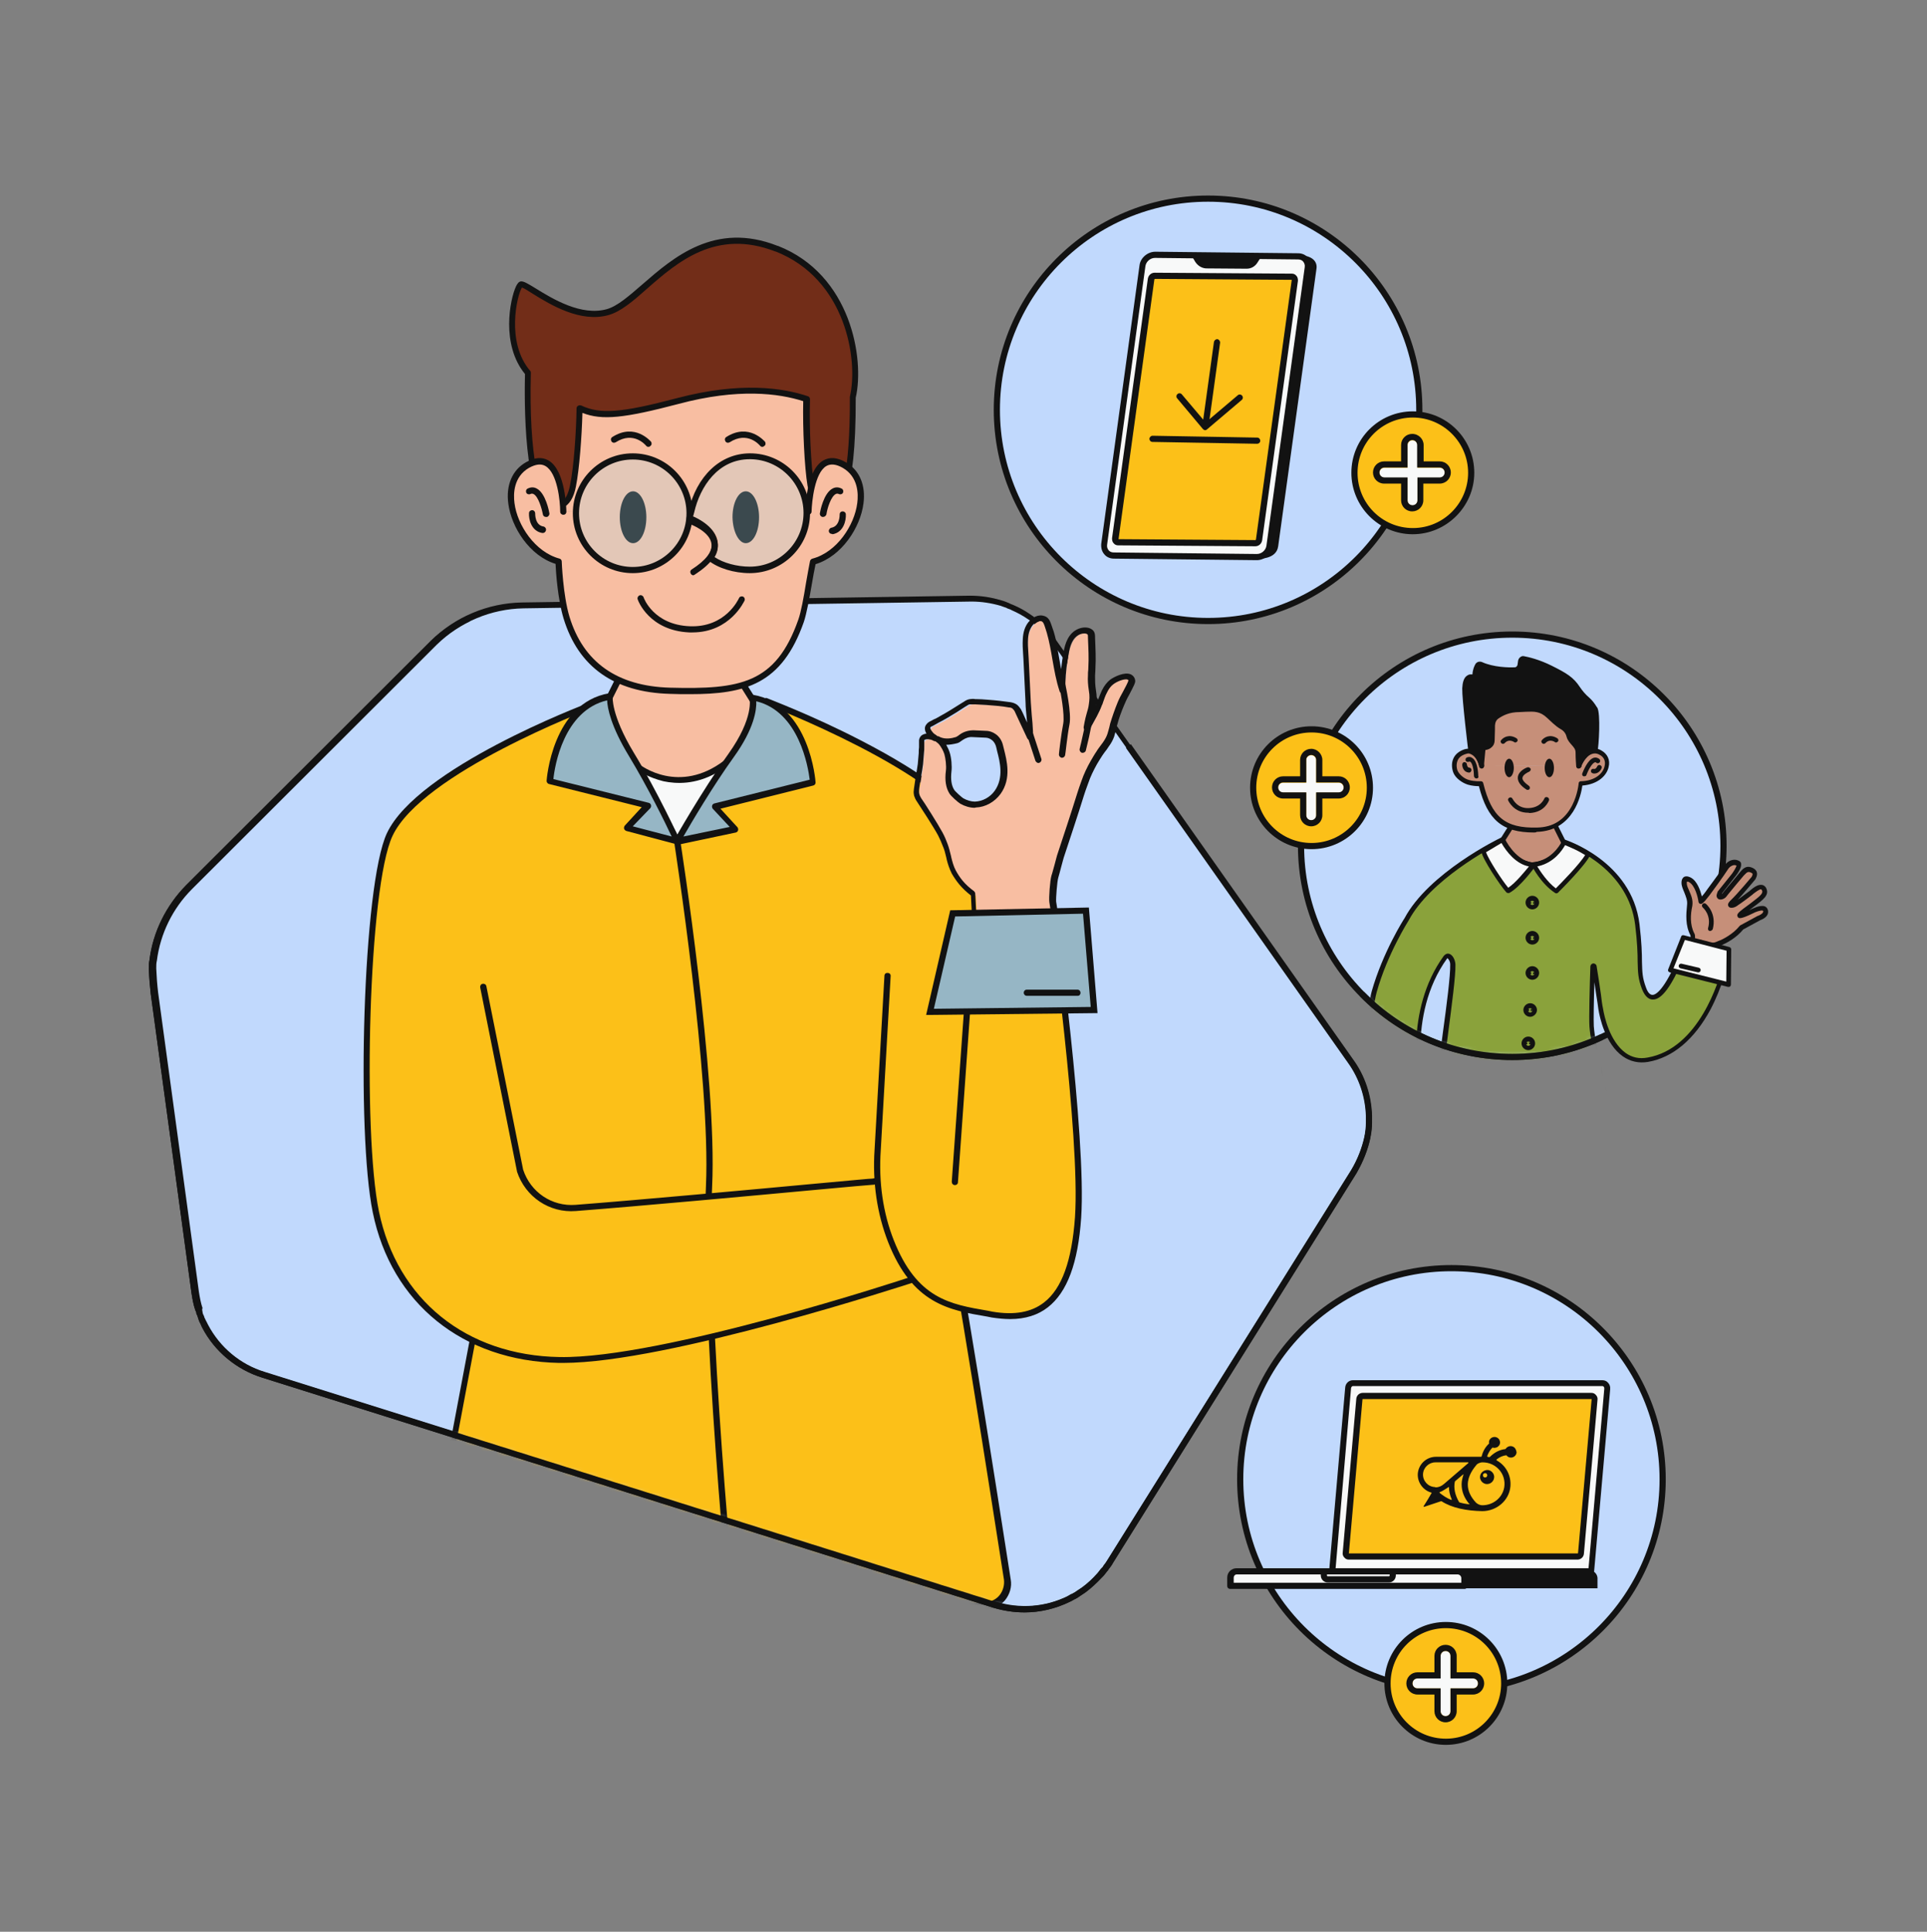 <svg width="375" height="376" viewBox="0 0 375 376" fill="none" xmlns="http://www.w3.org/2000/svg">
<rect x="0" y="0" width="375" height="376" fill="#808080" stroke="none"/>
<path d="M29.928 193.288L37.861 251.522C38.041 252.663 38.221 253.805 38.642 254.947C38.762 255.127 38.822 255.428 38.822 255.608C39.002 256.089 39.123 256.45 39.303 256.93C39.483 257.291 39.663 257.772 39.844 258.132C42.188 262.7 46.394 266.065 51.202 267.567L193.51 312.339C198.317 313.841 203.425 313.481 207.993 311.197C208.293 311.077 208.474 310.897 208.774 310.837C209.135 310.656 209.615 310.356 209.976 310.055C210.276 309.875 210.517 309.695 210.817 309.514C211.959 308.673 212.981 307.712 213.942 306.69L214.062 306.57C214.363 306.209 214.603 305.909 214.904 305.548C215.024 305.428 215.084 305.368 215.204 305.188C215.505 304.827 215.745 304.406 215.986 304.046L263.401 228.144C264.603 226.041 265.565 223.817 266.046 221.413C266.046 221.233 266.166 220.933 266.166 220.752C266.346 219.791 266.346 218.889 266.346 217.928C266.346 217.748 266.346 217.447 266.346 217.267C266.226 213.421 265.024 209.695 262.74 206.57L205.168 124.899C204.687 124.238 204.207 123.577 203.666 123.036C203.365 122.736 203.125 122.495 202.824 122.195C202.644 122.075 202.524 121.894 202.344 121.834C202.043 121.534 201.803 121.293 201.502 121.053C201.022 120.692 200.541 120.272 200.06 120.031C199.099 119.37 198.077 118.829 196.935 118.349C196.575 118.168 196.154 118.048 195.793 117.868C195.433 117.748 195.012 117.567 194.651 117.507C192.728 116.966 190.745 116.666 188.762 116.666L101.562 117.988C95.012 118.108 88.882 120.752 84.255 125.26L36.659 172.676C32.752 176.522 30.288 181.57 29.627 186.978C29.507 187.459 29.507 187.94 29.507 188.421C29.688 189.983 29.748 191.726 29.928 193.288Z" fill="#C1D9FD"/>
<path d="M199.399 313.841C197.356 313.841 195.312 313.541 193.329 312.94L51.082 268.168C46.034 266.606 41.767 263.06 39.363 258.433C39.243 258.252 39.183 258.012 39.062 257.772C38.942 257.591 38.882 257.351 38.762 257.171C38.642 256.87 38.582 256.63 38.522 256.45C38.462 256.269 38.401 256.029 38.281 255.849L38.221 255.728V255.608C38.221 255.548 38.161 255.368 38.101 255.188L38.041 255.127C37.62 253.926 37.44 252.784 37.26 251.642L29.327 193.349C29.147 191.786 29.026 190.224 28.966 188.661V188.421C28.966 187.88 28.966 187.399 29.087 186.858C29.748 181.389 32.332 176.221 36.238 172.255L83.834 124.719C88.642 120.031 94.952 117.387 101.562 117.267L188.762 115.945C190.865 115.945 192.849 116.245 194.832 116.846C195.012 116.906 195.252 116.966 195.433 117.026C195.613 117.087 195.793 117.147 195.913 117.207L196.034 117.267C196.214 117.327 196.394 117.387 196.574 117.507C196.755 117.567 196.995 117.688 197.175 117.748C198.317 118.228 199.399 118.829 200.361 119.49C200.841 119.791 201.322 120.151 201.803 120.572C202.103 120.752 202.404 121.053 202.644 121.353C202.764 121.414 202.885 121.534 202.945 121.594L203.005 121.654L203.065 121.714L203.966 122.615C204.567 123.216 205.048 123.938 205.529 124.599L263.221 206.209C265.565 209.394 266.827 213.24 266.947 217.207V217.868C266.947 218.829 266.947 219.791 266.767 220.752C266.767 220.873 266.707 220.993 266.707 221.113C266.707 221.173 266.647 221.293 266.647 221.353V221.474C266.166 223.757 265.264 226.101 263.942 228.385L216.526 304.286C216.346 304.647 216.046 305.067 215.745 305.428C215.625 305.668 215.505 305.789 215.385 305.909C215.264 306.089 215.084 306.269 214.964 306.45C214.844 306.63 214.724 306.75 214.543 306.93L214.363 307.111C213.401 308.132 212.32 309.154 211.178 309.995L210.276 310.596C209.916 310.837 209.435 311.197 208.954 311.377L208.894 311.438C208.834 311.438 208.714 311.498 208.654 311.558C208.534 311.618 208.353 311.738 208.173 311.798C205.469 313.12 202.404 313.841 199.399 313.841ZM39.423 255.488C39.483 255.728 39.543 255.909 39.663 256.089C39.724 256.269 39.784 256.51 39.904 256.69C39.964 256.87 40.084 257.051 40.204 257.291C40.325 257.471 40.385 257.712 40.505 257.892C42.788 262.219 46.755 265.584 51.502 267.027L193.75 311.738C198.437 313.18 203.425 312.82 207.812 310.656L207.873 310.596C207.933 310.596 208.053 310.536 208.113 310.476C208.233 310.416 208.353 310.296 208.594 310.236C208.954 310.055 209.375 309.815 209.675 309.575L210.577 308.974C211.659 308.192 212.68 307.231 213.582 306.209L213.642 306.149C213.762 305.969 213.942 305.789 214.062 305.608C214.183 305.428 214.303 305.308 214.483 305.127L214.543 305.067C214.603 305.007 214.663 304.947 214.724 304.827L214.784 304.707C215.084 304.346 215.324 303.986 215.505 303.685L262.981 227.724C264.243 225.62 265.084 223.397 265.565 221.233C265.565 221.113 265.625 220.993 265.625 220.873C265.625 220.813 265.685 220.692 265.685 220.632V220.512C265.865 219.611 265.865 218.709 265.865 217.808V217.147C265.745 213.421 264.543 209.815 262.38 206.81L204.808 125.139C204.387 124.539 203.906 123.877 203.365 123.337L202.584 122.555C202.464 122.495 202.344 122.375 202.284 122.315L202.224 122.255L202.163 122.195L202.103 122.135C201.863 121.894 201.562 121.594 201.322 121.474L201.262 121.414C200.781 121.053 200.361 120.692 199.94 120.452C198.978 119.791 197.957 119.25 196.875 118.769C196.695 118.649 196.514 118.589 196.334 118.529C196.154 118.469 195.974 118.409 195.793 118.289C195.613 118.228 195.433 118.168 195.252 118.108C195.072 118.048 194.892 117.988 194.772 117.928C192.909 117.387 190.986 117.087 189.062 117.087L101.863 118.409C95.553 118.529 89.543 121.053 84.976 125.5L37.38 173.036C33.594 176.822 31.19 181.75 30.529 186.978C30.409 187.459 30.409 187.88 30.409 188.301V188.541C30.469 190.043 30.589 191.666 30.769 193.168L38.702 251.401C38.882 252.543 39.062 253.565 39.423 254.647C39.243 254.827 39.423 255.188 39.423 255.488Z" fill="#121212"/>
<path fill-rule="evenodd" clip-rule="evenodd" d="M253.185 164.623C253.185 141.906 271.575 123.517 294.291 123.517C317.007 123.517 335.397 141.906 335.397 164.623C335.397 187.339 317.007 205.728 294.291 205.728C271.575 205.728 253.185 187.339 253.185 164.623Z" fill="#C1D9FD"/>
<path d="M294.291 206.329C271.274 206.329 252.584 187.639 252.584 164.623C252.584 141.606 271.274 122.916 294.291 122.916C317.308 122.916 335.998 141.606 335.998 164.623C335.998 187.639 317.308 206.329 294.291 206.329ZM294.291 124.118C271.935 124.118 253.786 142.267 253.786 164.623C253.786 186.978 271.935 205.127 294.291 205.127C316.647 205.127 334.796 186.978 334.796 164.623C334.796 142.267 316.647 124.118 294.291 124.118Z" fill="#121212"/>
<path d="M255.229 164.683C248.979 164.683 243.87 159.575 243.87 153.325C243.87 147.075 248.979 141.966 255.229 141.966C261.479 141.966 266.587 147.075 266.587 153.325C266.587 159.575 261.479 164.683 255.229 164.683Z" fill="#FCC018"/>
<path d="M255.228 165.284C255.168 165.284 255.168 165.284 255.108 165.284C248.558 165.224 243.269 159.875 243.269 153.325C243.269 146.714 248.618 141.365 255.228 141.365C261.839 141.365 267.188 146.714 267.188 153.325C267.188 159.935 261.839 165.284 255.228 165.284ZM255.228 142.567C249.279 142.567 244.471 147.375 244.471 153.325C244.471 159.274 249.279 164.082 255.228 164.082C255.289 164.082 255.289 164.082 255.349 164.082C261.238 164.022 265.986 159.214 265.986 153.325C265.986 147.375 261.178 142.567 255.228 142.567Z" fill="#121212"/>
<path d="M260.517 152.363H256.13V147.976C256.13 147.435 255.709 147.014 255.168 147.014C254.627 147.014 254.207 147.435 254.207 147.976V152.363H249.7C249.159 152.363 248.738 152.784 248.738 153.325C248.738 153.865 249.159 154.286 249.7 154.286H254.207V158.733C254.207 159.274 254.627 159.695 255.168 159.695C255.709 159.695 256.13 159.274 256.13 158.733V154.286H260.517C261.058 154.286 261.478 153.865 261.478 153.325C261.478 152.784 261.058 152.363 260.517 152.363Z" fill="#F8F9F9"/>
<path d="M255.168 146.954C255.709 146.954 256.13 147.375 256.13 147.916V152.303H260.517C261.058 152.303 261.478 152.724 261.478 153.264C261.478 153.805 261.058 154.226 260.517 154.226H256.13V158.673C256.13 159.214 255.709 159.635 255.168 159.635C254.627 159.635 254.207 159.214 254.207 158.673V154.226H249.7C249.159 154.226 248.738 153.805 248.738 153.264C248.738 152.724 249.159 152.303 249.7 152.303H254.207V147.916C254.147 147.435 254.627 146.954 255.168 146.954ZM255.168 145.752C253.966 145.752 253.005 146.714 253.005 147.916V151.101H249.7C248.498 151.101 247.536 152.063 247.536 153.264C247.536 154.466 248.498 155.428 249.7 155.428H253.005V158.673C253.005 159.875 253.966 160.837 255.168 160.837C256.37 160.837 257.332 159.875 257.332 158.673V155.428H260.517C261.719 155.428 262.68 154.466 262.68 153.264C262.68 152.063 261.719 151.101 260.517 151.101H257.332V147.916C257.332 146.774 256.37 145.752 255.168 145.752Z" fill="#121212"/>
<mask id="mask0_14543_1082" style="mask-type:luminance" maskUnits="userSpaceOnUse" x="253" y="123" width="95" height="91">
<path d="M344.652 161.317L335.217 160.296C333.053 139.623 315.565 123.517 294.351 123.517C271.635 123.517 253.245 141.906 253.245 164.623C253.245 187.339 271.635 205.728 294.351 205.728C300.481 205.728 306.31 204.406 311.539 201.942L313.822 212.88L334.135 213.421L347.897 175.26L344.652 161.317Z" fill="white"/>
</mask>
<g mask="url(#mask0_14543_1082)">
<mask id="mask1_14543_1082" style="mask-type:luminance" maskUnits="userSpaceOnUse" x="262" y="126" width="88" height="86">
<path d="M342.308 211.738H264.123C263.402 211.738 262.861 211.077 262.921 210.356L268.87 127.483C268.93 126.822 269.471 126.341 270.072 126.341H348.257C348.979 126.341 349.519 127.002 349.459 127.724L343.51 210.596C343.45 211.257 342.909 211.738 342.308 211.738Z" fill="white"/>
</mask>
<g mask="url(#mask1_14543_1082)">
<path d="M330.829 175.38C330.829 175.38 330.409 172.135 328.786 171.293C328.786 171.293 327.644 170.632 327.644 171.894C327.644 173.156 328.906 174.418 328.726 176.281C328.486 178.084 328.365 180.127 329.327 181.93C329.327 181.93 329.627 182.231 329.207 183.613C328.906 184.575 328.365 186.618 328.065 187.76C327.825 188.721 327.945 189.803 328.426 190.704C328.846 191.425 329.507 192.087 330.649 192.267C333.353 192.748 333.954 190.644 334.195 189.743C334.375 189.022 334.315 185.716 334.255 184.394C334.255 184.094 334.435 183.793 334.676 183.673C335.577 183.312 337.44 182.291 338.822 180.668L342.248 178.805C342.248 178.805 343.87 178.204 343.51 177.303C343.149 176.341 340.926 177.543 340.926 177.543C340.926 177.543 336.659 179.587 339.543 177.423C342.428 175.26 343.81 174.418 343.329 173.337C342.849 172.255 341.647 173.216 340.745 173.938C339.844 174.659 338.101 175.921 338.101 175.921C338.101 175.921 337.68 176.281 337.32 176.401C336.839 176.522 336.478 176.401 337.2 175.68C338.522 174.418 341.286 171.113 341.286 171.113C341.286 171.113 342.007 170.031 341.106 169.611C340.204 169.19 339.784 169.37 339.063 170.212C338.462 170.933 336.238 173.577 335.637 174.358C335.457 174.538 335.216 174.719 334.976 174.719C334.676 174.779 334.375 174.599 334.796 173.757L337.5 170.392C337.5 170.392 338.822 168.589 338.281 168.228C337.74 167.868 336.599 167.928 335.877 169.13C335.156 170.272 332.332 174.118 332.332 174.118C332.332 174.118 330.95 175.62 330.829 175.38Z" fill="#C68F79"/>
<path d="M331.43 192.688C331.19 192.688 330.889 192.688 330.589 192.627C329.507 192.447 328.606 191.786 328.065 190.825C327.524 189.863 327.344 188.661 327.644 187.579C327.945 186.438 328.486 184.394 328.786 183.433C329.027 182.531 329.027 182.231 328.966 182.111V182.051C327.945 180.127 328.125 177.964 328.305 176.161C328.426 175.26 328.065 174.478 327.765 173.697C327.524 173.096 327.224 172.495 327.224 171.834C327.224 171.173 327.464 170.873 327.704 170.692C328.245 170.392 328.906 170.752 329.027 170.813C330.289 171.474 330.889 173.337 331.19 174.478C331.43 174.238 331.671 173.877 331.911 173.577C331.911 173.517 334.736 169.791 335.457 168.649C335.877 167.988 336.478 167.507 337.139 167.387C337.62 167.267 338.161 167.387 338.522 167.627C338.702 167.748 338.822 167.928 338.822 168.168C338.942 168.889 338.101 170.091 337.801 170.452L335.156 173.817C335.096 173.938 335.096 173.998 335.036 174.058C335.096 173.998 335.156 173.938 335.216 173.877L335.637 173.337C336.539 172.255 338.161 170.332 338.642 169.731C339.423 168.769 340.084 168.409 341.226 169.01C341.647 169.25 341.827 169.551 341.887 169.791C342.067 170.452 341.587 171.113 341.587 171.173C341.466 171.293 339.543 173.637 338.161 175.139C338.702 174.719 339.844 173.877 340.505 173.397L340.625 173.276C341.346 172.676 342.188 172.075 342.969 172.255C343.209 172.315 343.57 172.495 343.75 172.976C344.291 174.238 343.209 175.079 341.166 176.582C340.926 176.762 340.685 176.942 340.385 177.183C340.505 177.123 340.625 177.063 340.745 177.002C341.046 176.882 342.488 176.101 343.39 176.401C343.69 176.522 343.87 176.702 343.99 177.002C344.111 177.303 344.111 177.663 343.99 177.964C343.69 178.685 342.728 179.046 342.548 179.106L339.243 180.909C337.861 182.591 335.998 183.553 335.036 183.974C334.916 184.034 334.856 184.154 334.856 184.274C334.916 186.377 334.976 189.022 334.796 189.743C334.435 190.524 333.834 192.688 331.43 192.688ZM329.688 181.63C329.868 181.87 329.988 182.471 329.627 183.673C329.327 184.635 328.786 186.678 328.486 187.82C328.245 188.721 328.365 189.683 328.786 190.404C329.207 191.125 329.868 191.606 330.709 191.726C332.752 192.087 333.353 190.885 333.774 189.502C333.894 189.022 333.894 187.038 333.834 184.274C333.834 183.793 334.075 183.313 334.555 183.132C335.337 182.772 337.2 181.87 338.522 180.248C338.582 180.188 338.582 180.188 338.642 180.127L342.067 178.264H342.127C342.368 178.144 342.969 177.904 343.089 177.543C343.149 177.483 343.149 177.363 343.089 177.303C343.089 177.303 343.089 177.243 343.029 177.243C342.668 177.123 341.647 177.483 341.106 177.784C338.522 179.046 338.341 178.745 338.161 178.445C337.861 177.964 338.402 177.543 339.243 176.882C339.724 176.522 340.204 176.161 340.625 175.861C342.428 174.478 343.149 173.938 342.909 173.337C342.849 173.216 342.789 173.156 342.728 173.096C342.428 173.036 341.647 173.637 341.166 173.998L341.046 174.118C340.144 174.839 338.402 176.101 338.341 176.101C338.341 176.101 337.861 176.522 337.38 176.642C336.899 176.762 336.539 176.702 336.358 176.401C336.058 175.921 336.659 175.38 336.839 175.2C338.101 173.998 340.865 170.692 340.865 170.692C340.926 170.572 341.106 170.272 341.046 170.091C341.046 170.031 340.986 169.971 340.865 169.911C340.265 169.611 340.084 169.611 339.363 170.392C338.822 170.993 337.26 172.916 336.358 173.998L335.938 174.538C335.697 174.839 335.337 175.019 334.976 175.079C334.495 175.139 334.315 174.959 334.195 174.779C333.894 174.418 334.135 173.877 334.315 173.457C334.315 173.397 334.375 173.397 334.375 173.397L337.079 170.031C337.5 169.43 337.921 168.709 337.921 168.469C337.74 168.409 337.56 168.349 337.32 168.409C337.079 168.469 336.599 168.649 336.238 169.25C335.517 170.392 332.813 174.118 332.692 174.238C331.37 175.981 331.13 175.981 330.889 175.921C330.709 175.921 330.589 175.74 330.529 175.56V175.5C330.409 174.659 329.868 172.375 328.726 171.714C328.546 171.594 328.365 171.594 328.305 171.594C328.305 171.594 328.245 171.654 328.245 171.894C328.245 172.375 328.486 172.856 328.726 173.397C329.087 174.238 329.507 175.139 329.327 176.341C328.966 177.964 328.846 179.947 329.688 181.63Z" fill="#121212"/>
<path d="M331.611 176.221C331.611 176.221 333.594 177.844 332.753 180.728L331.611 176.221Z" fill="#C68F79"/>
<path d="M332.813 181.209C332.753 181.209 332.753 181.209 332.692 181.209C332.452 181.149 332.332 180.909 332.392 180.668C333.113 178.144 331.43 176.702 331.37 176.642C331.19 176.462 331.13 176.221 331.31 175.981C331.491 175.8 331.731 175.74 331.971 175.921C332.031 175.981 334.135 177.724 333.293 180.909C333.173 181.029 332.993 181.209 332.813 181.209Z" fill="#121212"/>
<path d="M334.736 183.553C334.736 183.553 333.894 183.913 333.414 183.974L334.736 183.553Z" fill="#C68F79"/>
<path d="M333.414 184.394C333.173 184.394 332.993 184.214 332.933 183.974C332.933 183.733 333.113 183.493 333.354 183.493C333.654 183.493 334.195 183.252 334.495 183.132C334.736 183.012 334.976 183.132 335.096 183.373C335.217 183.613 335.096 183.853 334.856 183.974C334.796 184.034 333.954 184.394 333.414 184.394Z" fill="#121212"/>
<path d="M332.031 183.673C332.031 183.673 331.491 183.673 331.01 183.373L332.031 183.673Z" fill="#C68F79"/>
<path d="M332.031 184.094C331.971 184.094 331.971 184.094 332.031 184.094C331.971 184.094 331.37 184.034 330.829 183.793C330.589 183.673 330.529 183.433 330.649 183.192C330.769 182.952 331.01 182.892 331.25 183.012C331.671 183.192 332.091 183.252 332.091 183.252C332.332 183.252 332.512 183.493 332.512 183.733C332.452 183.913 332.272 184.094 332.031 184.094Z" fill="#121212"/>
<path d="M327.224 186.077C322.957 196.353 320.793 194.851 319.892 192.447C318.57 188.841 319.591 188 318.57 180.007C317.067 167.808 304.327 163.901 304.327 163.901C304.327 163.901 303.486 165.704 301.743 166.966C299.459 168.649 295.433 169.49 292.368 163.361C292.368 163.361 278.366 170.151 273.678 178.986C273.678 178.986 269.531 185.416 267.368 193.048C266.226 197.075 264.483 212.76 269.892 219.49L276.743 212.94C276.743 212.94 272.897 197.796 281.19 186.377C281.791 185.596 282.572 186.738 282.632 187.76C282.753 191.365 280.469 205.488 280.409 207.832C280.349 212.038 279.447 221.714 279.447 221.714L285.457 240.644L293.63 234.394L300 242.447L318.39 235.356C318.39 235.356 310.156 207.471 309.676 199.839C309.555 198.337 309.736 191.365 309.856 188.18C309.856 188 310.156 187.94 310.156 188.18C310.757 191.666 311.058 194.37 311.418 196.534C312.2 201.281 314.964 207.351 320.553 206.389C332.031 204.406 335.637 187.88 335.637 187.88C335.637 187.88 327.344 186.257 327.224 186.077Z" fill="#8AA23B"/>
<path d="M300.06 242.928C299.94 242.928 299.82 242.868 299.7 242.748L293.57 234.995L285.757 240.945C285.637 241.005 285.457 241.065 285.337 241.005C285.217 240.945 285.096 240.825 285.036 240.704L279.027 221.774C279.027 221.714 279.027 221.654 279.027 221.594C279.027 221.474 279.868 211.918 279.988 207.772C279.988 206.81 280.409 203.986 280.829 200.68C281.491 195.873 282.272 189.863 282.212 187.7C282.212 187.039 281.791 186.558 281.671 186.498C281.671 186.498 281.671 186.498 281.611 186.558C273.558 197.736 277.224 212.639 277.224 212.76C277.284 212.94 277.224 213.06 277.104 213.18L270.253 219.851C270.132 219.911 270.012 219.971 269.892 219.971C269.772 219.971 269.652 219.911 269.592 219.791C263.882 212.76 265.926 196.654 266.947 192.928C269.111 185.296 273.257 178.805 273.317 178.745C278.005 169.911 291.647 163.24 292.188 163C292.428 162.88 292.668 163 292.789 163.18C294.051 165.704 295.613 167.207 297.356 167.627C299.159 168.048 300.781 167.207 301.563 166.606C303.185 165.404 303.967 163.721 303.967 163.661C304.087 163.481 304.267 163.361 304.507 163.421C304.628 163.481 317.548 167.567 319.051 179.887C319.471 183.433 319.531 185.656 319.531 187.219C319.592 189.202 319.592 190.284 320.313 192.207C320.493 192.748 320.914 193.649 321.575 193.649C322.176 193.649 323.858 192.868 326.803 185.837C326.863 185.656 327.043 185.536 327.224 185.536C327.344 185.536 327.404 185.536 327.464 185.596C328.065 185.837 332.813 186.738 335.757 187.339C335.878 187.339 335.998 187.459 336.058 187.519C336.118 187.639 336.178 187.76 336.118 187.88C336.058 188.06 335.156 192.147 332.873 196.474C329.748 202.303 325.541 205.849 320.733 206.69C318.93 206.99 317.248 206.63 315.805 205.608C312.38 203.204 311.298 197.976 311.058 196.474C310.938 195.632 310.817 194.671 310.637 193.649C310.517 192.868 310.397 192.087 310.277 191.185C310.156 194.611 310.096 198.697 310.156 199.719C310.697 207.291 318.81 234.875 318.87 235.176C318.93 235.416 318.81 235.656 318.57 235.716L300.18 242.808C300.18 242.928 300.12 242.928 300.06 242.928ZM293.69 233.914C293.81 233.914 293.93 233.974 294.051 234.094L300.241 241.906L317.969 235.055C316.947 231.51 309.856 207.051 309.315 199.839C309.195 198.337 309.375 191.365 309.495 188.12C309.495 187.82 309.736 187.579 310.036 187.519C310.337 187.519 310.637 187.7 310.697 188C311.058 190.103 311.298 191.906 311.539 193.529C311.659 194.551 311.779 195.512 311.959 196.353C312.2 197.796 313.221 202.664 316.346 204.947C317.608 205.849 319.051 206.149 320.613 205.849C330.649 204.106 334.555 190.764 335.217 188.12C330.409 187.219 328.426 186.798 327.584 186.558C325.301 191.966 323.378 194.551 321.695 194.551C321.695 194.551 321.695 194.551 321.635 194.551C321.034 194.551 320.192 194.19 319.531 192.507C318.75 190.464 318.75 189.202 318.69 187.219C318.69 185.656 318.63 183.493 318.209 180.007C316.887 169.43 306.671 165.164 304.628 164.382C304.267 164.983 303.486 166.305 302.104 167.267C301.202 167.928 299.339 168.95 297.176 168.409C295.253 167.928 293.63 166.426 292.248 163.901C289.964 165.043 278.305 171.353 274.159 179.106C274.099 179.226 270.012 185.596 267.909 193.108C266.947 196.534 265.024 211.918 270.072 218.769L276.382 212.76C275.902 210.716 273.257 196.714 280.95 186.077C281.25 185.716 281.611 185.536 282.031 185.656C282.753 185.897 283.173 186.858 283.233 187.7C283.293 189.923 282.512 195.692 281.851 200.801C281.43 204.046 281.07 206.87 281.01 207.772C280.95 211.738 280.168 220.572 280.048 221.594L285.817 239.803L293.45 233.974C293.51 233.974 293.57 233.914 293.69 233.914Z" fill="#121212"/>
<path d="M302.524 160.536L305.349 166.185L299.279 168.168C298.678 168.349 298.017 168.349 297.416 168.168L290.805 166.125L294.051 160.957C293.991 160.957 302.404 160.536 302.524 160.536Z" fill="#C68F79"/>
<path d="M298.317 168.769C297.957 168.769 297.596 168.709 297.236 168.589L290.625 166.546C290.505 166.486 290.385 166.426 290.325 166.245C290.265 166.065 290.265 165.945 290.385 165.825L293.63 160.656C293.69 160.536 293.87 160.476 293.99 160.416C296.875 160.296 302.344 159.995 302.524 159.995C302.704 159.995 302.885 160.055 302.945 160.236L305.769 165.885C305.829 166.005 305.829 166.125 305.769 166.245C305.709 166.365 305.589 166.486 305.469 166.486L299.399 168.469C299.039 168.709 298.678 168.769 298.317 168.769ZM291.466 165.885L297.536 167.748C298.077 167.928 298.618 167.928 299.159 167.748L304.748 165.945L302.284 161.017C300.962 161.077 295.853 161.317 294.291 161.438L291.466 165.885Z" fill="#121212"/>
<path d="M307.212 149.058C307.212 149.058 308.714 145.151 311.358 146.534C314.063 147.916 312.5 152.423 307.512 152.543C307.512 152.543 306.911 161.377 299.039 161.558C292.668 161.738 289.784 159.514 288.101 152.543C288.101 152.543 286.779 152.603 285.697 152.303C284.555 151.942 283.594 151.041 283.233 150.32C282.873 149.599 282.392 147.195 285.036 146.293C287.62 145.392 288.281 148.938 288.281 148.938" fill="#C68F79"/>
<path d="M298.498 162.038C292.368 162.038 289.483 159.635 287.801 153.024C287.32 153.024 286.418 152.964 285.637 152.724C284.495 152.363 283.293 151.462 282.873 150.5C282.632 149.959 282.332 148.757 282.813 147.675C283.173 146.834 283.894 146.233 284.916 145.873C285.697 145.632 286.358 145.692 287.019 146.053C288.341 146.834 288.762 148.817 288.762 148.938C288.822 149.178 288.642 149.418 288.401 149.478C288.161 149.538 287.921 149.358 287.861 149.118C287.861 149.118 287.5 147.435 286.539 146.834C286.178 146.594 285.697 146.594 285.216 146.774C284.435 147.014 283.894 147.435 283.654 148.036C283.293 148.877 283.534 149.839 283.714 150.139C284.014 150.74 284.916 151.582 285.877 151.822C286.899 152.123 288.101 152.063 288.161 152.063C288.402 152.063 288.582 152.183 288.642 152.423C290.264 159.034 292.909 161.257 299.159 161.077C302.224 161.017 304.507 159.575 305.95 156.75C307.031 154.647 307.212 152.483 307.212 152.483C307.212 152.243 307.392 152.063 307.632 152.063C310.397 152.002 311.959 150.56 312.26 149.118C312.5 148.156 312.139 147.315 311.238 146.894C310.697 146.594 310.216 146.594 309.736 146.774C308.474 147.255 307.692 149.178 307.692 149.178C307.632 149.418 307.332 149.538 307.091 149.418C306.851 149.358 306.731 149.058 306.851 148.817C306.911 148.697 307.752 146.474 309.375 145.873C310.096 145.572 310.877 145.632 311.599 146.053C312.801 146.714 313.402 147.916 313.041 149.298C312.68 150.981 310.938 152.663 307.933 152.904C307.692 154.707 306.25 161.738 299.039 161.918C298.918 162.038 298.678 162.038 298.498 162.038Z" fill="#121212"/>
<path d="M287.32 151.522C287.079 151.522 286.899 151.341 286.839 151.101C286.839 150.139 286.599 148.577 286.118 148.276C286.058 148.216 285.998 148.216 285.817 148.276C285.577 148.337 285.337 148.276 285.217 148.036C285.156 147.796 285.216 147.555 285.457 147.435C285.878 147.255 286.238 147.315 286.539 147.555C287.56 148.216 287.68 150.62 287.68 151.101C287.801 151.281 287.62 151.522 287.32 151.522Z" fill="#121212"/>
<path d="M288.341 148.998C288.341 148.998 285.577 138.481 292.849 137.579C296.995 137.039 300.06 137.94 304.147 139.683C308.233 141.365 307.272 149.118 307.272 149.118" fill="#C68F79"/>
<path d="M307.212 149.538C306.911 149.478 306.731 149.298 306.791 149.058C306.791 148.998 307.692 141.666 303.967 140.103C299.88 138.421 296.935 137.579 292.909 138.06C291.406 138.24 290.205 138.901 289.483 140.043C287.38 143.168 288.822 148.877 288.822 148.938C288.882 149.178 288.762 149.418 288.522 149.478C288.281 149.538 288.041 149.418 287.981 149.178C287.921 148.938 286.418 143.048 288.762 139.563C289.664 138.18 291.046 137.399 292.849 137.219C297.055 136.678 300.18 137.579 304.387 139.322C308.714 141.125 307.813 148.877 307.753 149.238C307.632 149.358 307.452 149.538 307.212 149.538Z" fill="#121212"/>
<path d="M285.878 150.38C284.856 150.32 284.555 149.358 284.555 148.817C284.555 148.577 284.736 148.337 284.976 148.337C285.216 148.337 285.457 148.517 285.457 148.757C285.457 148.757 285.517 149.418 285.938 149.418C286.178 149.418 286.358 149.659 286.358 149.899C286.298 150.2 286.118 150.38 285.878 150.38Z" fill="#121212"/>
<path d="M308.354 151.101C308.293 151.101 308.233 151.101 308.173 151.101C307.933 151.041 307.813 150.74 307.933 150.5C308.113 150.079 308.955 147.856 310.156 147.495C310.517 147.375 310.938 147.495 311.238 147.736C311.418 147.916 311.479 148.156 311.298 148.397C311.118 148.577 310.878 148.637 310.637 148.457C310.517 148.337 310.457 148.337 310.337 148.397C309.796 148.577 309.075 149.899 308.714 150.861C308.714 150.981 308.534 151.101 308.354 151.101Z" fill="#121212"/>
<path d="M310.277 150.56C310.157 150.56 310.036 150.56 309.916 150.5C309.676 150.44 309.556 150.2 309.616 149.959C309.676 149.719 309.916 149.599 310.156 149.659C310.577 149.779 310.818 149.178 310.818 149.178C310.938 148.938 311.178 148.817 311.419 148.938C311.659 149.058 311.779 149.298 311.659 149.538C311.539 149.899 311.058 150.56 310.277 150.56Z" fill="#121212"/>
<path d="M307.212 149.118C307.212 149.118 307.092 147.976 307.092 146.474C307.092 144.971 305.709 144.731 305.289 143.289C304.868 141.846 303.726 141.426 303.726 141.426C303.726 141.426 303.185 141.185 301.382 139.442C299.519 137.7 297.957 138.18 295.733 138.18C293.51 138.18 292.248 138.901 291.346 139.563C290.445 140.224 290.505 141.426 290.505 141.426C290.505 141.426 290.505 142.507 290.445 144.07C290.385 145.632 288.702 145.572 288.702 145.572L288.342 149.118C288.342 149.118 287.981 146.894 286.238 146.233C286.238 146.233 284.976 135.897 285.036 133.914C285.096 131.99 285.818 131.63 286.298 131.63C286.779 131.63 286.899 131.389 286.899 131.389C286.899 130.368 287.2 129.707 287.44 129.346C287.62 129.106 287.861 129.046 288.161 129.166C290.445 130.248 293.33 130.308 294.772 130.248C295.253 130.248 295.673 129.887 295.733 129.406L295.854 128.565C295.914 128.264 296.154 128.084 296.455 128.144C297.356 128.325 299.339 128.805 301.743 130.007C304.568 131.389 305.83 132.111 306.971 133.974C307.512 134.815 308.173 135.536 308.955 136.197C309.616 136.798 310.036 137.579 310.337 138C310.938 138.901 310.637 145.151 310.337 146.173C310.397 146.113 308.293 145.993 307.212 149.118Z" fill="#121212"/>
<path d="M307.212 149.599C307.152 149.599 307.031 149.599 306.971 149.538C306.851 149.478 306.731 149.298 306.731 149.118C306.731 148.877 306.611 147.856 306.611 146.474C306.611 145.813 306.25 145.452 305.89 145.031C305.529 144.611 305.048 144.13 304.868 143.409C304.567 142.207 303.606 141.906 303.606 141.846C303.486 141.786 302.885 141.486 301.082 139.743C299.7 138.421 298.558 138.481 296.935 138.541C296.575 138.541 296.154 138.601 295.733 138.601C293.69 138.601 292.488 139.262 291.587 139.863C290.866 140.344 290.926 141.365 290.926 141.365C290.926 141.365 290.926 142.507 290.865 144.07C290.865 144.611 290.685 145.091 290.265 145.452C289.904 145.813 289.423 145.933 289.063 145.993L288.762 149.178C288.762 149.418 288.582 149.599 288.341 149.599C288.101 149.599 287.921 149.418 287.861 149.238C287.861 149.238 287.56 147.255 286.058 146.714C285.878 146.654 285.817 146.534 285.757 146.353C285.697 145.933 284.495 135.957 284.555 133.974C284.615 132.832 284.856 132.051 285.337 131.63C285.637 131.389 285.938 131.209 286.358 131.269C286.418 131.269 286.478 131.269 286.539 131.269C286.599 130.308 286.899 129.647 287.14 129.226C287.44 128.805 287.921 128.685 288.402 128.865C290.625 129.887 293.63 129.947 294.772 129.887C295.072 129.887 295.253 129.647 295.313 129.406L295.433 128.565C295.493 128.325 295.613 128.084 295.853 127.904C296.094 127.724 296.334 127.663 296.575 127.724C297.536 127.904 299.579 128.385 301.983 129.587C304.868 131.029 306.19 131.81 307.452 133.733C307.933 134.454 308.534 135.176 309.315 135.837C309.916 136.377 310.337 136.978 310.637 137.459C310.697 137.579 310.757 137.639 310.817 137.7C311.539 138.841 311.118 145.392 310.878 146.233C310.817 146.413 310.637 146.594 310.397 146.534C310.337 146.534 308.594 146.534 307.692 149.238C307.692 149.298 307.632 149.418 307.572 149.478C307.452 149.538 307.332 149.599 307.212 149.599ZM303.966 141.065C303.966 141.065 305.289 141.546 305.769 143.168C305.89 143.709 306.25 144.07 306.611 144.43C307.091 144.911 307.632 145.512 307.632 146.474C307.632 146.774 307.632 147.075 307.632 147.315C308.474 146.053 309.555 145.752 310.096 145.632C310.397 144.01 310.517 138.781 310.096 138.12C310.036 138.06 309.976 137.94 309.916 137.82C309.676 137.399 309.315 136.798 308.774 136.377C307.933 135.656 307.212 134.875 306.731 134.094C305.649 132.351 304.447 131.63 301.683 130.248C299.339 129.106 297.416 128.625 296.515 128.445H295.974L296.394 128.505L296.274 129.346C296.154 130.067 295.613 130.548 294.892 130.608C293.329 130.668 290.445 130.608 288.101 129.526C288.041 129.526 287.981 129.526 287.981 129.526C287.801 129.827 287.5 130.428 287.5 131.329C287.5 131.389 287.5 131.45 287.44 131.51C287.38 131.57 287.14 131.99 286.418 131.99C286.298 131.99 286.178 132.051 286.058 132.111C285.878 132.231 285.637 132.712 285.577 133.853C285.517 135.596 286.539 144.25 286.719 145.813C287.38 146.113 287.801 146.594 288.101 147.075L288.281 145.392C288.281 145.151 288.522 144.971 288.762 144.971C288.762 144.971 289.363 144.971 289.724 144.671C289.904 144.49 290.024 144.25 290.024 143.95C290.084 142.387 290.084 141.305 290.084 141.305C290.084 141.245 290.024 139.803 291.106 139.082C292.128 138.361 293.51 137.639 295.793 137.639C296.214 137.639 296.575 137.639 296.935 137.579C298.618 137.519 300.12 137.459 301.743 139.022C303.426 140.764 303.906 141.065 303.966 141.065Z" fill="#121212"/>
<path d="M292.488 144.791C292.368 144.791 292.308 144.731 292.188 144.671C292.007 144.49 291.947 144.25 292.128 144.07C292.548 143.529 293.69 142.808 295.132 143.709C295.313 143.829 295.433 144.13 295.253 144.31C295.132 144.49 294.832 144.611 294.652 144.43C293.57 143.769 292.909 144.55 292.849 144.611C292.729 144.731 292.608 144.791 292.488 144.791Z" fill="#121212"/>
<path d="M300.421 144.791C300.301 144.791 300.241 144.731 300.12 144.671C299.94 144.49 299.88 144.25 300.06 144.07C300.481 143.529 301.623 142.808 303.065 143.709C303.245 143.829 303.366 144.13 303.185 144.31C303.065 144.49 302.765 144.611 302.584 144.43C301.503 143.769 300.842 144.55 300.781 144.611C300.661 144.731 300.541 144.791 300.421 144.791Z" fill="#121212"/>
<path d="M297.356 158.192C294.592 158.192 293.57 155.909 293.51 155.849C293.39 155.608 293.51 155.368 293.75 155.248C293.991 155.127 294.231 155.248 294.351 155.488C294.411 155.548 295.253 157.411 297.536 157.291C299.88 157.171 300.481 155.488 300.541 155.428C300.601 155.188 300.902 155.067 301.142 155.188C301.382 155.248 301.503 155.548 301.442 155.788C301.382 155.909 300.601 158.132 297.656 158.252C297.536 158.192 297.416 158.192 297.356 158.192Z" fill="#121212"/>
<path d="M302.404 149.478C302.404 148.457 301.983 147.676 301.503 147.676C301.022 147.676 300.601 148.457 300.601 149.478C300.601 150.5 301.022 151.281 301.503 151.281C302.043 151.281 302.404 150.44 302.404 149.478Z" fill="#121212"/>
<path d="M294.591 149.478C294.591 148.457 294.171 147.676 293.69 147.676C293.209 147.676 292.789 148.457 292.789 149.478C292.789 150.5 293.209 151.281 293.69 151.281C294.171 151.281 294.591 150.44 294.591 149.478Z" fill="#121212"/>
<path d="M297.296 153.745C297.236 153.745 297.115 153.745 297.055 153.685C295.853 152.904 295.313 152.123 295.373 151.281C295.493 150.019 297.055 149.418 297.236 149.358C297.476 149.298 297.716 149.418 297.837 149.599C297.957 149.779 297.837 150.079 297.596 150.2C297.296 150.32 296.334 150.801 296.274 151.401C296.214 151.822 296.695 152.363 297.536 152.964C297.716 153.084 297.777 153.385 297.656 153.565C297.596 153.685 297.476 153.745 297.296 153.745Z" fill="#121212"/>
<path d="M298.678 175.74C298.678 175.68 298.618 175.56 298.498 175.56C298.438 175.56 298.317 175.62 298.317 175.74C298.317 175.801 298.377 175.921 298.498 175.921C298.618 175.861 298.678 175.801 298.678 175.74Z" fill="#121212"/>
<path d="M298.017 175.74C298.017 175.68 297.957 175.56 297.837 175.56C297.777 175.56 297.656 175.62 297.656 175.74C297.656 175.801 297.717 175.921 297.837 175.921C297.957 175.861 298.017 175.801 298.017 175.74Z" fill="#121212"/>
<path d="M298.197 177.002C297.476 177.002 296.875 176.401 296.875 175.68C296.875 174.959 297.476 174.358 298.197 174.358C298.919 174.358 299.519 174.959 299.519 175.68C299.519 176.401 298.919 177.002 298.197 177.002ZM298.197 175.32C297.957 175.32 297.777 175.5 297.777 175.74C297.777 175.981 297.957 176.161 298.197 176.161C298.438 176.161 298.618 175.981 298.618 175.74C298.618 175.5 298.378 175.32 298.197 175.32Z" fill="#121212"/>
<path d="M298.678 182.591C298.678 182.531 298.618 182.411 298.498 182.411C298.438 182.411 298.317 182.471 298.317 182.591C298.317 182.651 298.377 182.772 298.498 182.772C298.618 182.712 298.678 182.651 298.678 182.591Z" fill="#121212"/>
<path d="M298.017 182.591C298.017 182.531 297.957 182.411 297.837 182.411C297.777 182.411 297.656 182.471 297.656 182.591C297.656 182.651 297.717 182.772 297.837 182.772C297.957 182.712 298.017 182.651 298.017 182.591Z" fill="#121212"/>
<path d="M298.197 183.853C297.476 183.853 296.875 183.252 296.875 182.531C296.875 181.81 297.476 181.209 298.197 181.209C298.919 181.209 299.519 181.81 299.519 182.531C299.519 183.252 298.919 183.853 298.197 183.853ZM298.197 182.171C297.957 182.171 297.777 182.351 297.777 182.591C297.777 182.832 297.957 183.012 298.197 183.012C298.438 183.012 298.618 182.832 298.618 182.591C298.618 182.351 298.378 182.171 298.197 182.171Z" fill="#121212"/>
<path d="M298.678 189.442C298.678 189.382 298.618 189.262 298.498 189.262C298.438 189.262 298.317 189.322 298.317 189.442C298.317 189.563 298.377 189.623 298.498 189.623C298.618 189.563 298.678 189.502 298.678 189.442Z" fill="#121212"/>
<path d="M298.017 189.442C298.017 189.382 297.957 189.262 297.837 189.262C297.777 189.262 297.656 189.322 297.656 189.442C297.656 189.563 297.717 189.623 297.837 189.623C297.957 189.563 298.017 189.502 298.017 189.442Z" fill="#121212"/>
<path d="M298.197 190.704C297.476 190.704 296.875 190.103 296.875 189.382C296.875 188.661 297.476 188.06 298.197 188.06C298.919 188.06 299.519 188.661 299.519 189.382C299.519 190.103 298.919 190.704 298.197 190.704ZM298.197 189.022C297.957 189.022 297.777 189.202 297.777 189.442C297.777 189.683 297.957 189.863 298.197 189.863C298.438 189.863 298.618 189.683 298.618 189.442C298.618 189.202 298.378 189.022 298.197 189.022Z" fill="#121212"/>
<path d="M297.897 203.084C297.897 203.024 297.837 202.904 297.717 202.904C297.596 202.904 297.536 202.964 297.536 203.084C297.536 203.144 297.596 203.264 297.717 203.264C297.837 203.264 297.897 203.204 297.897 203.084Z" fill="#121212"/>
<path d="M297.236 203.084C297.236 203.024 297.176 202.904 297.056 202.904C296.995 202.904 296.875 202.964 296.875 203.084C296.875 203.144 296.935 203.264 297.056 203.264C297.176 203.264 297.236 203.204 297.236 203.084Z" fill="#121212"/>
<path d="M297.416 204.406C296.695 204.406 296.094 203.805 296.094 203.084C296.094 202.363 296.695 201.762 297.416 201.762C298.137 201.762 298.738 202.363 298.738 203.084C298.738 203.805 298.137 204.406 297.416 204.406ZM297.416 202.724C297.176 202.724 296.995 202.904 296.995 203.144C296.995 203.385 297.176 203.565 297.416 203.565C297.656 203.565 297.837 203.385 297.837 203.144C297.837 202.904 297.656 202.724 297.416 202.724Z" fill="#121212"/>
<path d="M298.197 196.594C298.197 196.534 298.137 196.414 298.017 196.414C297.957 196.414 297.837 196.474 297.837 196.594C297.837 196.714 297.897 196.774 298.017 196.774C298.137 196.774 298.197 196.714 298.197 196.594Z" fill="#121212"/>
<path d="M297.596 196.594C297.596 196.534 297.536 196.414 297.416 196.414C297.356 196.414 297.236 196.474 297.236 196.594C297.236 196.714 297.296 196.774 297.416 196.774C297.536 196.774 297.596 196.714 297.596 196.594Z" fill="#121212"/>
<path d="M297.777 197.916C297.056 197.916 296.455 197.315 296.455 196.594C296.455 195.873 297.056 195.272 297.777 195.272C298.498 195.272 299.099 195.873 299.099 196.594C299.099 197.315 298.438 197.916 297.777 197.916ZM297.777 196.233C297.536 196.233 297.356 196.413 297.356 196.654C297.356 196.894 297.536 197.075 297.777 197.075C298.017 197.075 298.197 196.894 298.197 196.654C298.197 196.413 297.957 196.233 297.777 196.233Z" fill="#121212"/>
<path d="M297.476 209.334C297.476 209.274 297.416 209.154 297.296 209.154C297.236 209.154 297.115 209.214 297.115 209.334C297.115 209.394 297.176 209.514 297.296 209.514C297.416 209.454 297.476 209.394 297.476 209.334Z" fill="#121212"/>
<path d="M296.875 209.334C296.875 209.274 296.815 209.154 296.695 209.154C296.575 209.154 296.515 209.214 296.515 209.334C296.515 209.394 296.575 209.514 296.695 209.514C296.815 209.514 296.875 209.394 296.875 209.334Z" fill="#121212"/>
<path d="M297.056 210.596C296.334 210.596 295.733 209.995 295.733 209.274C295.733 208.553 296.334 207.952 297.056 207.952C297.777 207.952 298.378 208.553 298.378 209.274C298.378 209.995 297.717 210.596 297.056 210.596ZM297.056 208.913C296.815 208.913 296.635 209.094 296.635 209.334C296.635 209.575 296.815 209.755 297.056 209.755C297.296 209.755 297.476 209.575 297.476 209.334C297.476 209.094 297.236 208.913 297.056 208.913Z" fill="#121212"/>
<path d="M288.702 165.704C288.882 166.966 292.188 172.075 293.45 173.397C295.553 172.255 298.438 168.288 298.438 168.288C295.433 168.228 293.209 165.043 292.428 163.421L288.702 165.704Z" fill="#F8F9F9"/>
<path d="M293.45 173.817C293.33 173.817 293.209 173.757 293.149 173.697C291.947 172.375 288.462 167.147 288.281 165.764C288.281 165.584 288.342 165.404 288.462 165.344L292.188 163.06C292.308 163 292.428 163 292.548 163C292.668 163.06 292.789 163.12 292.849 163.24C293.57 164.803 295.733 167.808 298.438 167.868C298.618 167.868 298.738 167.988 298.858 168.108C298.918 168.228 298.919 168.409 298.798 168.589C298.678 168.769 295.854 172.675 293.69 173.817C293.57 173.817 293.51 173.817 293.45 173.817ZM289.183 165.885C289.664 167.267 292.248 171.293 293.51 172.796C294.952 171.834 296.695 169.671 297.536 168.649C295.012 168.168 293.149 165.764 292.188 164.082L289.183 165.885Z" fill="#121212"/>
<path d="M299.279 168.168C298.858 168.289 298.858 168.289 298.438 168.289C298.438 168.289 300.181 171.774 302.825 173.457C302.825 173.457 308.173 168.228 309.075 166.185C309.075 166.185 307.933 165.464 306.731 164.863C305.589 164.322 304.387 163.901 304.387 163.901C304.387 163.901 302.885 167.327 299.279 168.168Z" fill="#F8F9F9"/>
<path d="M302.885 173.877C302.825 173.877 302.704 173.877 302.644 173.817C299.94 172.075 298.137 168.649 298.077 168.469C298.017 168.349 298.017 168.168 298.077 168.048C298.137 167.928 298.257 167.808 298.438 167.808C298.798 167.748 298.858 167.748 299.159 167.688H299.219C302.524 166.906 303.966 163.721 303.966 163.721C304.027 163.601 304.147 163.481 304.267 163.481C304.387 163.481 304.507 163.481 304.567 163.541C304.628 163.541 304.748 163.601 304.868 163.661C305.289 163.841 306.13 164.142 306.911 164.502C308.113 165.103 309.255 165.825 309.315 165.825C309.495 165.945 309.555 166.185 309.495 166.365C308.594 168.409 303.426 173.517 303.185 173.757C303.065 173.877 303.005 173.877 302.885 173.877ZM299.159 168.649C299.76 169.611 301.082 171.654 302.765 172.916C303.786 171.894 307.392 168.228 308.474 166.426C308.053 166.185 307.272 165.704 306.491 165.344C305.769 164.983 304.988 164.683 304.567 164.502C304.027 165.464 302.464 167.868 299.399 168.589H299.339C299.339 168.589 299.219 168.649 299.159 168.649Z" fill="#121212"/>
<path d="M336.418 184.755L327.584 182.471L325.06 188.841L336.358 191.666L336.418 184.755Z" fill="#F8F9F9"/>
<path d="M336.358 192.087C336.298 192.087 336.298 192.087 336.238 192.087L324.94 189.262C324.82 189.202 324.7 189.142 324.64 189.022C324.579 188.901 324.579 188.781 324.64 188.661L327.164 182.291C327.224 182.05 327.464 181.99 327.704 182.05L336.539 184.334C336.719 184.394 336.899 184.575 336.899 184.755L336.839 191.666C336.839 191.786 336.779 191.906 336.659 192.026C336.599 192.087 336.478 192.087 336.358 192.087ZM325.661 188.481L335.938 191.065L335.998 185.055L327.885 182.952L325.661 188.481Z" fill="#121212"/>
<path d="M330.529 189.262C330.469 189.262 330.469 189.262 330.409 189.262L327.043 188.481C326.803 188.421 326.623 188.18 326.683 187.94C326.743 187.7 326.983 187.519 327.224 187.579L330.589 188.361C330.829 188.421 331.01 188.661 330.95 188.901C330.89 189.142 330.709 189.262 330.529 189.262Z" fill="#121212"/>
</g>
</g>
<path d="M294.291 206.329C283.053 206.329 272.476 201.942 264.604 193.889L265.445 193.048C273.137 200.861 283.354 205.127 294.291 205.127C300.241 205.127 306.01 203.865 311.418 201.341L311.899 202.423C306.37 205.007 300.481 206.329 294.291 206.329Z" fill="#121212"/>
<path fill-rule="evenodd" clip-rule="evenodd" d="M241.346 287.94C241.346 265.224 259.736 246.834 282.452 246.834C305.168 246.834 323.558 265.224 323.558 287.94C323.558 310.656 305.168 329.046 282.452 329.046C259.736 329.046 241.346 310.656 241.346 287.94Z" fill="#C1D9FD"/>
<path d="M282.452 329.647C259.435 329.647 240.745 310.957 240.745 287.94C240.745 264.923 259.435 246.233 282.452 246.233C305.469 246.233 324.159 264.923 324.159 287.94C324.159 310.957 305.469 329.647 282.452 329.647ZM282.452 247.435C260.096 247.435 241.947 265.584 241.947 287.94C241.947 310.296 260.096 328.445 282.452 328.445C304.808 328.445 322.957 310.296 322.957 287.94C322.957 265.584 304.808 247.435 282.452 247.435Z" fill="#121212"/>
<path d="M281.37 339.022C275.12 339.022 270.012 333.913 270.012 327.663C270.012 321.413 275.12 316.305 281.37 316.305C287.62 316.305 292.728 321.413 292.728 327.663C292.728 333.913 287.68 339.022 281.37 339.022Z" fill="#FCC018"/>
<path d="M281.37 339.623C281.31 339.623 281.31 339.623 281.25 339.623C274.699 339.563 269.411 334.214 269.411 327.663C269.411 321.053 274.759 315.704 281.37 315.704C287.981 315.704 293.329 321.053 293.329 327.663C293.329 334.274 287.981 339.623 281.37 339.623ZM281.37 316.906C275.421 316.906 270.613 321.714 270.613 327.663C270.613 333.613 275.421 338.421 281.37 338.421C281.43 338.421 281.43 338.421 281.49 338.421C287.38 338.361 292.127 333.553 292.127 327.663C292.127 321.714 287.32 316.906 281.37 316.906Z" fill="#121212"/>
<path d="M286.658 326.702H282.271V322.315C282.271 321.774 281.851 321.353 281.31 321.353C280.769 321.353 280.348 321.774 280.348 322.315V326.702H275.841C275.3 326.702 274.88 327.123 274.88 327.663C274.88 328.204 275.3 328.625 275.841 328.625H280.348V333.072C280.348 333.613 280.769 334.034 281.31 334.034C281.851 334.034 282.271 333.613 282.271 333.072V328.625H286.658C287.199 328.625 287.62 328.204 287.62 327.663C287.62 327.123 287.199 326.702 286.658 326.702Z" fill="#F8F9F9"/>
<path d="M281.31 321.353C281.851 321.353 282.271 321.774 282.271 322.315V326.702H286.659C287.199 326.702 287.62 327.123 287.62 327.664C287.62 328.204 287.199 328.625 286.659 328.625H282.271V333.072C282.271 333.613 281.851 334.034 281.31 334.034C280.769 334.034 280.348 333.613 280.348 333.072V328.625H275.841C275.3 328.625 274.88 328.204 274.88 327.664C274.88 327.123 275.3 326.702 275.841 326.702H280.348V322.315C280.348 321.774 280.769 321.353 281.31 321.353ZM281.31 320.151C280.108 320.151 279.146 321.113 279.146 322.315V325.5H275.841C274.639 325.5 273.678 326.462 273.678 327.664C273.678 328.865 274.639 329.827 275.841 329.827H279.146V333.072C279.146 334.274 280.108 335.236 281.31 335.236C282.512 335.236 283.473 334.274 283.473 333.072V329.827H286.659C287.86 329.827 288.822 328.865 288.822 327.664C288.822 326.462 287.86 325.5 286.659 325.5H283.473V322.315C283.473 321.113 282.512 320.151 281.31 320.151Z" fill="#121212"/>
<path d="M312.801 270.332L309.676 305.849H259.255L262.38 270.151C262.44 269.611 262.801 269.25 263.341 269.25H311.899C312.44 269.19 312.861 269.731 312.801 270.332Z" fill="#F8F9F9"/>
<path d="M309.675 306.45H259.255C259.074 306.45 258.954 306.389 258.834 306.269C258.714 306.149 258.654 305.969 258.654 305.788L261.779 270.091C261.839 269.25 262.5 268.649 263.281 268.649H311.839C312.26 268.649 312.68 268.829 312.921 269.13C313.221 269.43 313.401 269.911 313.341 270.332V270.392V270.452L310.216 305.909C310.276 306.209 309.976 306.45 309.675 306.45ZM259.916 305.248H309.135L312.199 270.332V270.272C312.199 270.151 312.199 270.031 312.079 269.911C312.019 269.851 311.959 269.791 311.839 269.791H263.281C263.101 269.791 262.981 269.971 262.921 270.151L259.916 305.248Z" fill="#121212"/>
<path d="M309.375 305.668H243.93C243.209 305.668 242.608 306.269 242.608 306.99V309.154H310.877V307.111C310.817 306.329 310.156 305.668 309.375 305.668Z" fill="#121212"/>
<path d="M262.019 302.724C261.899 302.603 261.839 302.423 261.839 302.183L264.483 272.255C264.483 271.894 264.784 271.654 265.144 271.654H309.615C309.796 271.654 309.976 271.714 310.096 271.834C310.216 271.954 310.276 272.135 310.276 272.375L307.632 302.303C307.632 302.663 307.332 302.904 306.971 302.904H262.5C262.32 302.964 262.139 302.904 262.019 302.724Z" fill="#FCC018"/>
<path d="M306.971 303.565H262.5C262.139 303.565 261.839 303.445 261.599 303.144C261.358 302.904 261.238 302.543 261.298 302.183L263.942 272.255C264.002 271.594 264.543 271.113 265.204 271.113H309.675C310.036 271.113 310.336 271.233 310.577 271.534C310.817 271.774 310.937 272.135 310.877 272.495L308.233 302.423C308.173 303.084 307.632 303.565 306.971 303.565ZM262.5 302.363H307.031C307.031 302.363 307.091 302.363 307.091 302.303L309.736 272.375V272.315H265.204C265.204 272.315 265.144 272.315 265.144 272.375L262.5 302.303C262.44 302.303 262.44 302.303 262.5 302.363Z" fill="#121212"/>
<path d="M283.654 305.849H240.685C240.024 305.849 239.483 306.389 239.483 307.05V308.673H285.036V307.171C284.976 306.45 284.375 305.849 283.654 305.849Z" fill="#F8F9F9"/>
<path d="M284.976 309.274H239.423C239.062 309.274 238.822 309.034 238.822 308.673V307.051C238.822 306.029 239.663 305.248 240.625 305.248H283.654C284.735 305.248 285.577 306.089 285.577 307.171V308.673C285.577 309.034 285.336 309.274 284.976 309.274ZM240.024 308.072H284.375V307.171C284.375 306.75 284.014 306.45 283.654 306.45H240.685C240.324 306.45 240.084 306.75 240.084 307.051V308.072H240.024Z" fill="#121212"/>
<path d="M270.312 308.012H258.353C257.632 308.012 257.031 307.411 257.031 306.63V305.548H258.233V306.63C258.233 306.75 258.293 306.81 258.353 306.81H270.312C270.373 306.81 270.433 306.75 270.433 306.63V305.548H271.635V306.63C271.635 307.411 271.034 308.012 270.312 308.012Z" fill="#121212"/>
<path d="M294.411 281.57C293.87 281.329 293.269 281.57 292.969 282.051C291.827 282.171 290.805 282.712 289.964 283.553C289.904 283.613 289.844 283.613 289.784 283.613C289.663 283.613 289.483 283.553 289.483 283.553C289.423 283.553 289.423 283.493 289.423 283.373C289.663 282.772 289.964 282.231 290.445 281.75C290.745 281.87 291.046 281.81 291.346 281.69C291.767 281.45 292.007 280.969 291.887 280.548C291.767 279.887 291.046 279.526 290.445 279.767C289.964 279.947 289.663 280.428 289.784 280.969C289.062 281.63 288.582 282.471 288.341 283.433C288.341 283.493 288.281 283.553 288.221 283.553H287.68C287.2 283.553 286.599 283.553 285.998 283.553H279.627C279.567 283.553 279.507 283.553 279.447 283.553C277.584 283.553 276.022 284.995 275.901 286.918C275.841 288.601 276.983 290.103 278.546 290.524C278.606 290.524 278.606 290.584 278.606 290.584C278.425 290.945 277.404 292.627 277.043 293.168C276.983 293.228 277.043 293.288 277.163 293.288L280.409 292.207C280.469 292.207 280.469 292.207 280.529 292.207C282.572 293.529 285.397 294.07 288.462 294.13C291.226 294.13 293.69 292.087 293.93 289.322C294.111 287.159 293.029 285.236 291.286 284.274C291.226 284.214 291.166 284.094 291.286 284.034C291.827 283.613 292.488 283.313 293.149 283.252C293.269 283.433 293.51 283.613 293.75 283.673C294.411 283.853 295.072 283.373 295.132 282.712C295.072 282.171 294.832 281.75 294.411 281.57ZM279.207 289.442C277.885 289.382 276.863 288.24 276.923 286.918C276.983 285.656 278.065 284.635 279.327 284.635H279.507H285.697C285.757 284.635 285.757 284.695 285.757 284.755L281.01 288.841C280.529 289.262 279.988 289.502 279.387 289.502L279.207 289.442ZM282.452 291.966C281.55 291.606 280.829 291.125 280.168 290.584C280.108 290.524 280.108 290.464 280.228 290.404C280.709 290.284 281.671 289.563 281.911 289.442H281.971C281.971 290.224 282.151 291.005 282.512 291.846C282.512 291.906 282.452 291.966 282.452 291.966ZM285.998 292.808C285.337 292.748 284.675 292.627 284.075 292.447C284.014 292.447 283.954 292.387 283.954 292.387C283.113 290.945 282.873 289.623 283.113 288.421C283.113 288.361 283.173 288.361 283.173 288.301L284.736 286.978C284.736 286.978 284.796 286.978 284.796 287.038C284.615 287.579 284.435 288.24 284.435 288.901C284.435 290.284 284.916 291.546 285.937 292.748C286.058 292.748 286.058 292.808 285.998 292.808ZM292.728 289.502C292.368 291.546 290.565 292.988 288.462 292.988C288.041 292.988 287.62 292.808 287.26 292.507C286.178 291.365 285.637 290.163 285.637 288.962C285.637 287.219 286.779 285.776 287.38 285.055C287.44 284.995 287.56 284.935 287.62 284.875C287.861 284.755 288.161 284.635 288.462 284.635H288.522C291.106 284.635 293.149 286.858 292.728 289.502Z" fill="#121212"/>
<path d="M288.041 287.76C288.161 288.301 288.582 288.721 289.123 288.841C290.084 289.022 290.925 288.18 290.745 287.219C290.625 286.678 290.204 286.257 289.663 286.137C288.702 286.017 287.861 286.798 288.041 287.76ZM289.002 286.738C289.243 286.738 289.423 286.918 289.423 287.159C289.423 287.399 289.243 287.579 289.002 287.579C288.762 287.579 288.582 287.399 288.582 287.159C288.582 286.918 288.762 286.738 289.002 286.738Z" fill="#121212"/>
<path fill-rule="evenodd" clip-rule="evenodd" d="M193.99 79.767C193.99 57.05 212.38 38.661 235.096 38.661C257.813 38.661 276.202 57.05 276.202 79.767C276.202 102.483 257.813 120.873 235.096 120.873C212.38 120.873 193.99 102.423 193.99 79.767Z" fill="#C1D9FD"/>
<path d="M235.096 121.474C212.079 121.474 193.389 102.784 193.389 79.767C193.389 56.75 212.079 38.06 235.096 38.06C258.113 38.06 276.803 56.75 276.803 79.767C276.803 102.724 258.113 121.474 235.096 121.474ZM235.096 39.262C212.74 39.262 194.591 57.411 194.591 79.767C194.591 102.123 212.74 120.272 235.096 120.272C257.452 120.272 275.601 102.123 275.601 79.767C275.601 57.411 257.452 39.262 235.096 39.262Z" fill="#121212"/>
<path d="M274.94 103.385C268.69 103.385 263.582 98.276 263.582 92.026C263.582 85.776 268.69 80.668 274.94 80.668C281.19 80.668 286.298 85.776 286.298 92.026C286.298 98.276 281.19 103.385 274.94 103.385Z" fill="#FCC018"/>
<path d="M274.94 103.986C274.88 103.986 274.88 103.986 274.82 103.986C268.269 103.925 262.981 98.577 262.981 92.026C262.981 85.416 268.329 80.067 274.94 80.067C281.55 80.067 286.899 85.416 286.899 92.026C286.899 98.577 281.49 103.986 274.94 103.986ZM274.94 81.269C268.99 81.269 264.183 86.077 264.183 92.026C264.183 97.976 268.99 102.784 274.94 102.784C275 102.784 275 102.784 275.06 102.784C280.949 102.724 285.697 97.916 285.697 92.026C285.697 86.077 280.829 81.269 274.94 81.269Z" fill="#121212"/>
<path d="M280.168 91.065H275.841V86.678C275.841 86.137 275.421 85.716 274.88 85.716C274.339 85.716 273.918 86.137 273.918 86.678V91.065H269.411C268.87 91.065 268.449 91.486 268.449 92.026C268.449 92.567 268.87 92.988 269.411 92.988H273.918V97.435C273.918 97.976 274.339 98.397 274.88 98.397C275.421 98.397 275.841 97.976 275.841 97.435V92.988H280.228C280.769 92.988 281.19 92.567 281.19 92.026C281.19 91.486 280.709 91.065 280.168 91.065Z" fill="#F8F9F9"/>
<path d="M274.82 85.656C275.361 85.656 275.781 86.077 275.781 86.618V91.005H280.168C280.709 91.005 281.13 91.425 281.13 91.966C281.13 92.507 280.709 92.928 280.168 92.928H275.841V97.375C275.841 97.916 275.421 98.337 274.88 98.337C274.339 98.337 273.918 97.916 273.918 97.375V92.928H269.411C268.87 92.928 268.45 92.507 268.45 91.966C268.45 91.425 268.87 91.005 269.411 91.005H273.918V86.618C273.858 86.137 274.339 85.656 274.82 85.656ZM274.82 84.454C273.618 84.454 272.656 85.416 272.656 86.618V89.803H269.351C268.149 89.803 267.188 90.764 267.188 91.966C267.188 93.168 268.149 94.13 269.351 94.13H272.656V97.375C272.656 98.577 273.618 99.538 274.82 99.538C276.022 99.538 276.983 98.577 276.983 97.375V94.13H280.168C281.37 94.13 282.332 93.168 282.332 91.966C282.332 90.764 281.37 89.803 280.168 89.803H277.043V86.618C277.043 85.476 276.082 84.454 274.82 84.454Z" fill="#121212"/>
<path d="M244.832 108.733L218.45 108.192C217.248 108.192 216.406 107.231 216.587 106.029L224.039 52.002C224.219 50.8 225.301 49.839 226.502 49.839L252.704 49.659C255.709 49.719 256.37 51.161 256.19 52.303L248.738 106.329C248.377 108.974 244.832 108.733 244.832 108.733Z" fill="#121212"/>
<path d="M244.591 108.433L216.767 108.132C215.565 108.132 214.724 107.111 214.904 105.969L222.356 51.762C222.536 50.56 223.618 49.599 224.82 49.599L252.644 49.899C253.846 49.899 254.688 50.921 254.507 52.062L247.055 106.269C246.875 107.471 245.793 108.433 244.591 108.433Z" fill="#F8F9F9"/>
<path d="M244.591 109.034L216.767 108.733C216.046 108.733 215.325 108.433 214.904 107.892C214.423 107.351 214.243 106.63 214.303 105.849L221.755 51.642C221.935 50.139 223.377 48.998 224.82 48.998L252.644 49.298C253.365 49.298 254.087 49.599 254.507 50.139C254.988 50.68 255.168 51.401 255.108 52.183L247.656 106.389C247.416 107.832 246.094 109.034 244.591 109.034ZM224.76 50.2C223.858 50.2 223.017 50.921 222.897 51.822L215.445 106.029C215.385 106.45 215.505 106.81 215.745 107.111C215.986 107.411 216.346 107.531 216.767 107.531L244.591 107.832C245.493 107.832 246.334 107.111 246.454 106.209L253.906 52.002C253.966 51.582 253.846 51.221 253.606 50.921C253.365 50.62 253.005 50.5 252.584 50.5L224.76 50.2Z" fill="#121212"/>
<path d="M244.291 105.728L217.608 105.548C217.428 105.548 217.248 105.488 217.187 105.368C217.067 105.248 217.007 105.067 217.067 104.887L224.038 54.346C224.099 53.986 224.399 53.745 224.76 53.745L251.442 53.925C251.623 53.925 251.803 53.986 251.863 54.106C251.983 54.226 252.043 54.406 251.983 54.587L245.012 105.127C244.952 105.488 244.651 105.728 244.291 105.728Z" fill="#FCC018"/>
<path d="M244.291 106.329L217.608 106.149C217.248 106.149 216.947 106.029 216.707 105.728C216.466 105.488 216.406 105.127 216.406 104.767L223.377 54.226C223.498 53.565 224.038 53.084 224.7 53.084L251.382 53.264C251.743 53.264 252.043 53.385 252.284 53.685C252.524 53.925 252.584 54.286 252.584 54.647L245.613 105.188C245.493 105.849 244.952 106.329 244.291 106.329ZM224.76 54.286C224.7 54.286 224.639 54.346 224.639 54.406L217.668 104.947L244.291 105.127C244.351 105.127 244.411 105.067 244.411 105.007L251.382 54.466L224.76 54.286Z" fill="#121212"/>
<path d="M234.615 83.312H234.555C234.255 83.252 234.014 82.952 234.014 82.651L236.238 66.546C236.298 66.245 236.599 66.005 236.899 66.005C237.2 66.065 237.44 66.365 237.44 66.666L235.216 82.772C235.156 83.072 234.916 83.312 234.615 83.312Z" fill="#121212"/>
<path d="M234.555 83.733C234.315 83.733 234.195 83.613 234.075 83.493L229.087 77.543C228.846 77.303 228.906 76.882 229.147 76.702C229.387 76.462 229.808 76.522 229.988 76.762L234.615 82.231L240.865 76.942C241.106 76.702 241.527 76.762 241.707 77.002C241.947 77.243 241.887 77.663 241.647 77.844L234.916 83.553C234.796 83.673 234.676 83.733 234.555 83.733Z" fill="#121212"/>
<path d="M244.652 86.377L224.279 86.017C223.918 86.017 223.678 85.716 223.678 85.416C223.678 85.115 223.978 84.815 224.279 84.815L244.652 85.175C245.012 85.175 245.252 85.476 245.252 85.776C245.252 86.137 244.952 86.377 244.652 86.377Z" fill="#121212"/>
<path d="M231.791 49.599L232.572 50.921C233.053 51.702 233.834 52.183 234.675 52.243L242.608 52.303C243.449 52.303 244.231 51.882 244.711 51.101L245.553 49.779L231.791 49.599Z" fill="#121212"/>
<mask id="mask2_14543_1082" style="mask-type:luminance" maskUnits="userSpaceOnUse" x="29" y="36" width="238" height="278">
<path d="M262.68 206.57L217.308 120.632C216.827 119.971 201.983 113.361 200 113.361L195.132 101.522L170.192 36.978L86.358 53.865V123.276C85.637 123.877 84.916 124.478 84.255 125.139L36.659 172.676C32.752 176.522 30.288 181.57 29.627 186.978C29.507 187.459 29.507 187.94 29.507 188.421C29.627 190.043 29.688 191.726 29.868 193.349L37.8 251.582C37.981 252.724 38.161 253.865 38.582 255.007C38.702 255.188 38.762 255.488 38.762 255.668C38.942 256.149 39.062 256.51 39.243 256.99C39.423 257.351 39.603 257.832 39.784 258.192C42.127 262.76 46.334 266.125 51.142 267.627L193.51 312.339C198.317 313.841 203.425 313.481 207.993 311.197C208.293 311.077 208.474 310.897 208.774 310.837C209.135 310.656 209.615 310.356 209.976 310.055C210.276 309.875 210.517 309.695 210.817 309.514C211.959 308.673 212.981 307.712 213.942 306.69L214.062 306.57C214.363 306.209 214.603 305.909 214.904 305.548C215.024 305.428 215.084 305.368 215.204 305.188C215.505 304.827 215.745 304.406 215.986 304.046L263.401 228.144C264.603 226.041 265.565 223.817 266.046 221.413C266.046 221.233 266.166 220.933 266.166 220.752C266.346 219.791 266.346 218.889 266.346 217.928C266.346 217.748 266.346 217.447 266.346 217.267C266.226 213.361 264.964 209.695 262.68 206.57Z" fill="white"/>
</mask>
<g mask="url(#mask2_14543_1082)">
<path d="M183.834 234.935C183.834 234.815 183.774 234.755 183.774 234.635C183.654 234.635 183.534 234.635 183.413 234.695C175.541 235.416 167.608 236.197 159.735 236.738C151.863 237.339 143.93 237.76 136.058 238.361C128.125 238.962 120.192 239.563 112.26 240.284C108.353 240.644 104.387 241.005 100.481 241.365C98.798 241.546 97.175 241.726 95.493 241.966C91.226 265.584 84.195 302.483 81.911 314.082C81.55 315.945 82.993 317.627 84.916 317.507L191.827 312.579C194.471 312.459 196.394 310.115 195.973 307.471C193.449 291.726 185.817 242.627 183.834 234.935Z" fill="#FCC018"/>
<path d="M84.736 318.048C83.714 318.048 82.752 317.627 82.091 316.846C81.37 316.005 81.07 314.983 81.31 313.901C83.413 302.964 90.625 265.524 94.892 241.846C94.952 241.606 95.132 241.365 95.433 241.365L96.695 241.185C97.897 241.065 99.159 240.885 100.421 240.764C104.267 240.404 108.233 240.043 112.199 239.683C119.832 239.022 127.824 238.361 135.998 237.76C139.964 237.459 143.99 237.219 147.897 236.978C151.743 236.738 155.769 236.498 159.735 236.197C166.767 235.656 173.978 234.995 180.889 234.394L183.834 234.094C184.135 234.094 184.375 234.274 184.495 234.575L184.555 234.875C186.538 242.567 194.351 292.387 196.695 307.471C196.935 308.853 196.514 310.296 195.613 311.438C194.711 312.519 193.389 313.18 191.947 313.3L85.036 318.228C84.856 318.048 84.796 318.048 84.736 318.048ZM95.913 242.447C91.647 266.185 84.495 303.264 82.452 314.082C82.332 314.803 82.512 315.464 82.993 316.005C83.474 316.546 84.135 316.846 84.856 316.786L191.767 311.858C192.848 311.798 193.87 311.317 194.531 310.476C195.192 309.635 195.493 308.553 195.373 307.471C193.029 292.507 185.397 243.469 183.353 235.175L180.949 235.416C174.038 236.077 166.827 236.738 159.796 237.219C155.829 237.519 151.863 237.76 147.957 238C144.05 238.24 140.024 238.541 136.118 238.781C127.945 239.382 119.952 240.043 112.32 240.704C108.353 241.065 104.387 241.425 100.541 241.786C99.339 241.906 98.077 242.087 96.875 242.207L95.913 242.447Z" fill="#121212"/>
<path d="M102.344 146.293C102.344 146.293 123.798 136.918 133.954 138.18C144.05 139.442 160.997 145.572 160.997 145.572L186.418 176.221L195.973 213.24L171.274 244.13L112.8 243.589L94.772 239.623L86.298 189.623L102.344 146.293Z" fill="#FCC018"/>
<path d="M171.274 244.731L112.8 244.19C112.74 244.19 112.74 244.19 112.68 244.19L94.651 240.224C94.411 240.163 94.231 239.983 94.171 239.743L85.697 189.743C85.697 189.623 85.697 189.502 85.697 189.442L101.743 146.113C101.803 145.933 101.923 145.813 102.043 145.752C102.945 145.392 123.798 136.317 133.954 137.579C143.99 138.841 160.998 144.971 161.178 145.031C161.298 145.091 161.358 145.151 161.418 145.212L186.839 175.861C186.899 175.921 186.959 175.981 186.959 176.101L196.514 213.12C196.574 213.3 196.514 213.481 196.394 213.661L171.755 244.49C171.635 244.611 171.454 244.731 171.274 244.731ZM112.86 242.988L170.973 243.529L195.312 213.12L185.877 176.522L160.637 146.053C158.894 145.452 143.269 139.923 133.834 138.721C124.579 137.579 105.168 145.692 102.824 146.714L86.899 189.623L95.312 239.082L112.86 242.988Z" fill="#121212"/>
<path d="M145.793 343.409L144.411 332.411C144.231 331.149 144.05 329.827 143.81 328.204C141.286 313.601 136.358 252.784 137.38 230.849C138.341 209.815 131.25 164.322 131.19 163.841L132.392 163.661C132.452 164.142 139.603 209.755 138.582 230.909C137.56 252.303 142.548 313.841 145.012 328.024C145.312 329.647 145.493 331.029 145.673 332.291L147.055 343.288L145.793 343.409Z" fill="#121212"/>
<path d="M94.05 192.147L101.202 227.904C102.704 232.531 107.151 235.536 112.019 235.175C130.529 233.733 169.111 230.067 169.772 230.067C169.772 230.067 175.721 228.625 177.404 231.99C179.086 235.356 185.757 245.392 176.923 249.238C176.923 249.238 129.086 265.043 108.834 264.683C88.582 264.322 76.322 251.702 73.077 235.837C69.832 219.971 71.094 172.315 75.781 162.399C81.731 149.779 114.784 137.339 114.784 137.339" fill="#FCC018"/>
<path d="M109.555 265.284C109.315 265.284 109.074 265.284 108.834 265.284C90.084 264.923 76.142 253.685 72.536 235.957C69.351 220.452 70.553 172.255 75.3 162.159C81.31 149.478 113.281 137.279 114.603 136.798C114.904 136.678 115.264 136.858 115.385 137.159C115.505 137.459 115.324 137.82 115.024 137.94C114.724 138.06 82.151 150.44 76.382 162.7C71.695 172.675 70.553 220.392 73.738 235.776C77.284 252.964 90.745 263.841 108.894 264.142C128.786 264.502 176.262 248.877 176.743 248.697C178.666 247.856 179.928 246.594 180.529 244.971C181.791 241.245 179.147 236.377 177.584 233.493C177.344 233.012 177.103 232.591 176.923 232.231C175.481 229.346 170.012 230.608 169.952 230.608C169.892 230.608 169.832 230.608 169.832 230.608C169.531 230.608 164.904 231.029 159.014 231.57C146.094 232.772 124.519 234.755 112.079 235.716C106.911 236.137 102.224 232.952 100.601 228.024V227.964L93.45 192.207C93.389 191.906 93.57 191.546 93.93 191.486C94.231 191.425 94.591 191.606 94.651 191.966L101.803 227.663C103.245 232.05 107.392 234.875 112.019 234.514C124.459 233.553 146.034 231.57 158.954 230.368C166.286 229.707 169.231 229.406 169.772 229.406C170.433 229.286 176.262 228.084 178.065 231.69C178.245 232.05 178.486 232.411 178.726 232.892C180.409 235.957 183.173 241.125 181.731 245.332C181.07 247.255 179.567 248.757 177.284 249.779C176.623 249.959 129.988 265.284 109.555 265.284Z" fill="#121212"/>
<path d="M204.928 177.183C204.928 177.183 210.998 220.993 209.916 236.918C208.834 252.844 202.764 257.531 193.149 255.849C185.397 254.526 178.245 253.805 173.437 241.606C171.214 236.017 170.373 229.947 170.853 223.937L172.776 190.043" fill="#FCC018"/>
<path d="M196.575 256.75C195.493 256.75 194.291 256.63 193.029 256.45L192.127 256.269C184.675 255.007 177.584 253.805 172.837 241.786C170.673 236.257 169.772 230.067 170.192 223.817L172.115 189.923C172.115 189.563 172.416 189.322 172.776 189.382C173.137 189.382 173.377 189.683 173.317 190.043L171.394 223.937C170.974 230.007 171.815 236.017 173.918 241.365C178.425 252.784 184.856 253.865 192.248 255.127L193.149 255.308C197.416 256.029 200.721 255.428 203.185 253.505C206.671 250.8 208.594 245.332 209.195 236.918C210.276 221.233 204.267 177.784 204.207 177.303C204.147 177.002 204.387 176.642 204.748 176.642C205.048 176.582 205.409 176.822 205.409 177.183C205.469 177.603 211.478 221.233 210.397 237.038C209.796 245.812 207.692 251.522 203.906 254.466C201.983 255.969 199.519 256.75 196.575 256.75Z" fill="#121212"/>
<path d="M149.038 136.498C149.038 136.498 184.014 149.719 189.964 162.339C192.067 166.846 193.51 179.166 194.111 192.748" fill="#FCC018"/>
<path d="M194.111 193.349C193.81 193.349 193.51 193.108 193.51 192.748C192.849 177.904 191.286 166.606 189.423 162.579C183.654 150.32 149.159 137.159 148.858 137.038C148.558 136.918 148.377 136.558 148.498 136.257C148.618 135.957 148.978 135.776 149.279 135.897C149.339 135.957 158.173 139.262 167.548 144.13C180.228 150.68 187.981 156.69 190.505 162.099C192.488 166.305 194.05 177.483 194.712 192.688C194.772 193.048 194.471 193.349 194.111 193.349C194.171 193.349 194.171 193.349 194.111 193.349Z" fill="#121212"/>
<path d="M143.93 132.171L152.644 146.053L132.031 154.827L113.401 146.233L120.973 131.029C121.274 131.089 143.93 132.171 143.93 132.171Z" fill="#F8BEA2"/>
<path d="M131.971 155.548L112.56 146.534L120.613 130.368L121.034 130.428C121.394 130.428 136.178 131.149 143.99 131.57H144.291L153.546 146.353L131.971 155.548ZM114.183 145.993L132.031 154.226L151.743 145.813L143.57 132.772C140.445 132.591 124.099 131.81 121.334 131.69L114.183 145.993Z" fill="#121212"/>
<path d="M107.212 99.538C107.212 99.538 104.507 78.024 115.925 73.216C127.344 68.409 135.877 66.005 147.476 67.447C167.728 69.971 159.976 100.079 159.976 100.079" fill="#F8BEA2"/>
<path d="M160.517 100.26L159.375 99.959C159.435 99.779 163.642 83.012 157.392 73.877C155.168 70.572 151.803 68.649 147.416 68.108C136.058 66.726 127.644 69.01 116.166 73.877C105.288 78.445 107.812 99.358 107.812 99.538L106.611 99.659C106.611 99.418 105.949 94.13 106.671 88.12C107.692 80.067 110.757 74.719 115.685 72.675C127.344 67.808 135.877 65.404 147.536 66.846C152.284 67.447 155.949 69.55 158.353 73.156C164.904 82.772 160.697 99.538 160.517 100.26Z" fill="#121212"/>
<path d="M151.022 48.337C133.894 41.666 125.361 58.613 118.209 60.716C110.998 62.76 102.885 55.308 101.382 55.308C100.601 55.308 97.236 66.125 102.704 72.555C102.524 79.587 102.824 97.856 107.211 98.096C107.211 98.096 110.336 99.959 111.478 94.49C112.139 91.185 112.68 84.334 112.74 79.406C116.466 81.149 120.433 81.029 131.851 78.024C143.75 74.839 151.863 75.921 156.911 77.663C156.731 82.591 157.091 90.704 157.692 94.43C158.654 99.899 161.839 98.156 161.839 98.156C165.264 98.096 165.865 86.137 165.865 77.363C167.728 69.49 164.663 53.625 151.022 48.337Z" fill="#722D18"/>
<path d="M108.474 98.998C107.812 98.998 107.332 98.757 107.091 98.697C101.863 98.036 102.043 77.543 102.163 72.796C97.476 67.087 99.219 58.312 100.421 55.728C100.661 55.248 100.962 54.767 101.442 54.767C101.983 54.767 102.704 55.188 104.267 56.149C107.572 58.192 113.101 61.558 118.089 60.175C120.192 59.575 122.416 57.591 125.06 55.308C131.01 50.139 139.123 43.048 151.322 47.856H151.382C165.625 53.445 168.269 69.851 166.526 77.423C166.587 97.916 163.341 98.697 162.079 98.757C161.719 98.938 160.637 99.298 159.555 98.757C158.353 98.216 157.572 96.774 157.151 94.55C156.55 91.005 156.19 83.312 156.31 78.084C151.623 76.582 143.69 75.5 132.031 78.625C121.514 81.389 117.187 81.87 113.341 80.368C113.221 84.995 112.74 91.365 112.079 94.671C111.659 96.894 110.757 98.276 109.555 98.817C109.195 98.938 108.774 98.998 108.474 98.998ZM101.562 55.969C100.601 57.531 98.438 66.666 103.185 72.195C103.305 72.315 103.305 72.435 103.305 72.615C102.885 88.661 105.048 97.435 107.272 97.555C107.392 97.555 107.452 97.615 107.572 97.615C107.572 97.615 108.353 98.036 109.135 97.736C109.976 97.375 110.577 96.233 110.937 94.43C111.659 90.945 112.139 84.094 112.199 79.466C112.199 79.286 112.32 79.046 112.5 78.986C112.68 78.865 112.861 78.865 113.101 78.925C116.827 80.668 120.853 80.368 131.791 77.483C144.111 74.238 152.404 75.5 157.212 77.123C157.452 77.183 157.632 77.423 157.632 77.724C157.452 82.832 157.812 90.764 158.413 94.37C158.714 96.173 159.315 97.315 160.096 97.675C160.877 98.036 161.659 97.615 161.659 97.615C161.719 97.555 161.839 97.555 161.959 97.555C163.642 97.495 165.445 92.207 165.385 77.363C165.385 77.303 165.385 77.243 165.385 77.243C167.067 70.031 164.603 54.286 150.901 48.938H150.841C139.363 44.49 131.851 50.981 125.901 56.209C123.197 58.613 120.793 60.656 118.449 61.317C112.981 62.88 107.151 59.334 103.666 57.171C102.824 56.63 101.983 56.089 101.562 55.969Z" fill="#121212"/>
<path d="M148.377 86.978C148.197 86.978 148.017 86.918 147.897 86.738C147.776 86.618 145.493 83.853 142.007 86.077C141.707 86.257 141.346 86.197 141.166 85.897C140.986 85.596 141.046 85.236 141.346 85.055C145.793 82.231 148.798 85.957 148.858 85.957C149.038 86.197 149.038 86.618 148.738 86.798C148.618 86.918 148.498 86.978 148.377 86.978Z" fill="#121212"/>
<path d="M126.202 86.978C126.022 86.978 125.841 86.918 125.721 86.738C125.601 86.618 123.317 83.853 119.832 86.077C119.531 86.257 119.171 86.197 118.99 85.897C118.81 85.596 118.87 85.236 119.171 85.055C123.618 82.231 126.623 85.957 126.683 85.957C126.863 86.197 126.863 86.618 126.562 86.798C126.502 86.918 126.322 86.978 126.202 86.978Z" fill="#121212"/>
<path d="M109.555 99.538C109.555 99.538 109.495 86.558 102.644 90.464C95.793 94.37 100.781 107.171 108.714 109.274C108.714 109.274 108.954 115.825 110.276 120.212C112.5 127.483 117.788 134.094 130.409 134.454C144.05 134.815 151.442 133.673 156.01 120.812C156.911 118.349 157.632 112.459 158.353 109.274C166.286 107.171 171.274 94.37 164.423 90.464C157.572 86.558 157.512 99.538 157.512 99.538" fill="#F8BEA2"/>
<path d="M134.255 135.115C132.993 135.115 131.671 135.115 130.348 135.055C119.531 134.755 112.56 129.827 109.675 120.392C108.534 116.606 108.173 111.317 108.113 109.755C103.065 108.192 99.519 102.663 98.918 98.036C98.437 94.43 99.699 91.486 102.344 89.983C104.026 89.022 105.469 88.901 106.731 89.623C110.096 91.546 110.216 99.238 110.216 99.599C110.216 99.959 109.976 100.2 109.615 100.2C109.315 100.2 109.014 99.959 109.014 99.599C109.014 97.555 108.473 92.026 106.13 90.704C105.288 90.224 104.267 90.344 102.945 91.065C99.94 92.808 99.88 96.113 100.12 97.916C100.661 102.243 104.147 107.471 108.894 108.733C109.135 108.793 109.315 109.034 109.315 109.274C109.315 109.334 109.555 115.825 110.817 120.031C113.522 128.925 120.132 133.553 130.348 133.853C144.05 134.214 150.961 133.072 155.348 120.632C155.889 119.13 156.43 116.125 156.851 113.481C157.151 111.858 157.392 110.356 157.632 109.214C157.692 108.974 157.873 108.793 158.113 108.733C162.86 107.471 166.286 102.243 166.827 97.916C167.067 96.113 167.007 92.808 164.002 91.065C162.74 90.344 161.659 90.224 160.817 90.704C158.534 92.026 157.993 97.615 157.933 99.599C157.933 99.899 157.632 100.2 157.332 100.2C156.971 100.2 156.731 99.899 156.731 99.599C156.731 99.298 156.791 91.606 160.216 89.623C161.478 88.901 162.921 89.022 164.603 89.983C167.248 91.486 168.51 94.43 168.029 98.036C167.428 102.663 163.822 108.252 158.714 109.815C158.473 110.897 158.233 112.279 157.993 113.661C157.512 116.486 156.971 119.43 156.43 121.053C152.163 133.192 145.072 135.115 134.255 135.115Z" fill="#121212"/>
<path d="M160.156 100.62C160.096 100.62 160.096 100.62 160.036 100.62C159.736 100.56 159.495 100.26 159.555 99.899C159.615 99.478 160.276 95.993 162.019 95.091C162.56 94.791 163.161 94.791 163.762 95.091C164.063 95.212 164.183 95.572 164.063 95.873C163.942 96.173 163.582 96.293 163.281 96.173C163.041 96.053 162.8 96.053 162.62 96.173C161.719 96.654 160.998 98.877 160.817 100.139C160.697 100.44 160.457 100.62 160.156 100.62Z" fill="#121212"/>
<path d="M106.25 100.62C105.95 100.62 105.709 100.44 105.649 100.139C105.409 98.877 104.748 96.654 103.846 96.173C103.606 96.053 103.425 96.053 103.185 96.173C102.885 96.293 102.524 96.173 102.404 95.873C102.284 95.572 102.404 95.212 102.704 95.091C103.305 94.791 103.906 94.791 104.447 95.091C106.19 95.993 106.851 99.538 106.911 99.899C106.971 100.2 106.731 100.56 106.43 100.62C106.31 100.62 106.31 100.62 106.25 100.62Z" fill="#121212"/>
<path d="M134.736 123.096C134.555 123.096 134.315 123.096 134.135 123.096C126.322 122.736 124.159 116.906 124.099 116.666C123.978 116.365 124.159 116.005 124.459 115.885C124.76 115.764 125.12 115.945 125.24 116.245C125.3 116.486 127.224 121.594 134.195 121.894C141.166 122.195 143.69 116.666 143.81 116.425C143.93 116.125 144.291 116.005 144.591 116.125C144.892 116.245 145.012 116.606 144.892 116.906C144.832 116.966 142.127 123.096 134.736 123.096Z" fill="#121212"/>
<path d="M123.197 105.728C124.639 105.728 125.781 103.505 125.781 100.68C125.781 97.916 124.639 95.632 123.197 95.632C121.755 95.632 120.613 97.856 120.613 100.68C120.613 103.445 121.755 105.728 123.197 105.728Z" fill="#121212"/>
<path d="M145.132 105.728C146.575 105.728 147.716 103.505 147.716 100.68C147.716 97.916 146.575 95.632 145.132 95.632C143.69 95.632 142.548 97.856 142.548 100.68C142.608 103.445 143.75 105.728 145.132 105.728Z" fill="#121212"/>
<path d="M134.916 111.978C134.735 111.978 134.555 111.858 134.435 111.678C134.255 111.377 134.315 111.017 134.615 110.837C137.32 109.094 138.642 107.411 138.461 105.909C138.221 103.505 134.435 102.063 134.375 102.063C134.074 101.942 133.894 101.582 134.014 101.281C134.135 100.981 134.495 100.801 134.796 100.921C134.976 100.981 139.303 102.663 139.663 105.728C139.904 107.712 138.401 109.755 135.276 111.798C135.096 111.918 134.976 111.978 134.916 111.978Z" fill="#121212"/>
<path d="M105.649 103.745C105.589 103.745 105.589 103.745 105.529 103.745C103.365 103.385 102.885 101.041 102.945 99.899C102.945 99.538 103.245 99.298 103.546 99.298C103.906 99.298 104.147 99.599 104.147 99.899C104.147 100.019 104.086 102.243 105.769 102.483C106.07 102.543 106.31 102.844 106.25 103.204C106.19 103.505 105.949 103.745 105.649 103.745Z" fill="#121212"/>
<path d="M161.899 103.925C161.599 103.925 161.358 103.745 161.298 103.445C161.238 103.144 161.478 102.784 161.779 102.724C163.462 102.423 163.401 100.2 163.401 100.139C163.401 99.779 163.642 99.538 164.002 99.538C164.303 99.538 164.603 99.779 164.603 100.139C164.663 101.281 164.183 103.625 162.019 103.986C161.959 103.925 161.899 103.925 161.899 103.925Z" fill="#121212"/>
<path d="M124.038 149.178C124.038 149.178 132.031 155.488 141.346 148.457L131.791 163.781L124.038 149.178Z" fill="#F8F9F9"/>
<path d="M131.791 164.322C131.55 164.322 131.37 164.202 131.25 164.022L123.498 149.478C123.377 149.238 123.437 148.937 123.618 148.757C123.858 148.577 124.159 148.577 124.399 148.757C124.7 148.998 132.151 154.707 140.925 148.036C141.166 147.856 141.466 147.856 141.707 148.096C141.947 148.276 141.947 148.637 141.827 148.877L132.272 164.202C132.151 164.202 131.971 164.322 131.791 164.322ZM125.601 150.8L131.851 162.519L139.423 150.44C135.337 152.724 131.671 152.603 129.087 152.062C127.644 151.702 126.502 151.221 125.601 150.8Z" fill="#121212"/>
<path d="M146.454 135.776C146.454 135.776 147.596 139.683 142.308 147.074C137.019 154.466 131.791 163.721 131.791 163.721L143.149 161.317L139.123 156.99L158.173 152.243C158.173 152.243 157.211 137.579 146.454 135.776Z" fill="#96B6C5"/>
<path d="M131.791 164.322C131.611 164.322 131.43 164.262 131.31 164.082C131.19 163.901 131.13 163.661 131.25 163.421C131.31 163.3 136.538 154.046 141.767 146.714C146.815 139.623 145.853 135.957 145.853 135.957C145.793 135.776 145.853 135.536 145.974 135.416C146.094 135.236 146.334 135.175 146.514 135.236C157.632 137.099 158.714 152.123 158.714 152.303C158.714 152.603 158.534 152.844 158.233 152.904L140.204 157.411L143.51 161.017C143.63 161.197 143.69 161.377 143.63 161.618C143.57 161.858 143.389 161.978 143.209 162.038L131.851 164.442C131.851 164.322 131.791 164.322 131.791 164.322ZM147.175 136.498C147.236 138.12 146.815 141.786 142.788 147.375C138.642 153.144 134.555 160.115 132.993 162.82L142.007 160.957L138.702 157.411C138.582 157.231 138.522 157.05 138.582 156.81C138.642 156.57 138.822 156.449 139.002 156.389L157.572 151.762C157.272 149.358 155.529 138.541 147.175 136.498Z" fill="#121212"/>
<path opacity="0.27" d="M145.913 88.841C139.844 88.841 134.856 93.769 134.856 99.899C134.856 100.2 134.856 100.56 134.916 100.861C134.976 100.861 135.036 100.861 135.096 100.861C135.276 100.921 139.483 102.543 139.844 105.608C139.964 106.57 139.663 107.531 139.002 108.493C140.925 110.055 143.329 110.957 145.974 110.957C152.043 110.957 157.031 106.029 157.031 99.899C157.031 93.769 152.043 88.841 145.913 88.841Z" fill="#ACDFF2"/>
<path opacity="0.27" d="M123.137 110.957C129.207 110.957 134.195 106.029 134.195 99.899C134.195 93.769 129.267 88.841 123.137 88.841C117.067 88.841 112.079 93.769 112.079 99.899C112.079 106.029 117.067 110.957 123.137 110.957Z" fill="#ACDFF2"/>
<path d="M123.137 111.558C116.707 111.558 111.478 106.329 111.478 99.899C111.478 93.469 116.707 88.24 123.137 88.24C129.567 88.24 134.796 93.469 134.796 99.899C134.796 106.329 129.567 111.558 123.137 111.558ZM123.137 89.442C117.368 89.442 112.68 94.13 112.68 99.899C112.68 105.668 117.368 110.356 123.137 110.356C128.906 110.356 133.594 105.668 133.594 99.899C133.594 94.13 128.906 89.442 123.137 89.442Z" fill="#121212"/>
<path d="M145.913 111.558C142.849 111.558 139.724 110.596 137.861 109.094C137.62 108.913 137.56 108.553 137.74 108.252C138.341 107.411 138.582 106.63 138.522 105.788C138.221 103.204 134.435 101.642 134.195 101.582C133.894 101.522 133.654 101.341 133.594 101.041C133.594 100.74 133.654 100.44 133.774 100.079C133.834 99.899 133.894 99.719 133.954 99.538C135.577 92.627 140.144 88.3 145.853 88.24C145.913 88.24 145.913 88.24 145.974 88.24C152.404 88.24 157.632 93.469 157.632 99.899C157.632 106.329 152.344 111.558 145.913 111.558ZM139.062 108.433C140.745 109.574 143.389 110.296 145.913 110.296C151.683 110.296 156.37 105.608 156.37 99.839C156.37 94.13 151.743 89.442 146.034 89.382C145.974 89.382 145.974 89.382 145.913 89.382C139.724 89.382 136.238 94.731 135.096 99.719C135.036 99.959 134.976 100.139 134.916 100.38C134.916 100.44 134.916 100.44 134.856 100.5C135.877 100.921 139.363 102.663 139.663 105.608C139.784 106.63 139.603 107.531 139.062 108.433Z" fill="#121212"/>
<path d="M185.817 230.668C185.457 230.668 185.216 230.368 185.216 230.007L188.942 177.784C188.942 177.483 189.243 177.183 189.603 177.243C189.964 177.243 190.204 177.543 190.144 177.904L186.418 230.127C186.418 230.428 186.178 230.668 185.817 230.668Z" fill="#121212"/>
<path d="M216.647 133.132C215.986 133.613 215.565 134.334 215.204 135.055C214.844 135.837 214.543 136.678 214.243 137.519C213.642 139.142 212.74 140.644 211.899 142.147C212.019 141.546 212.079 140.945 212.26 140.404C212.5 139.502 212.801 138.601 212.981 137.639C213.161 136.738 213.161 135.837 212.981 134.875C212.861 133.913 212.74 132.952 212.801 131.93C212.861 130.969 212.921 130.007 212.921 129.046C212.921 128.024 212.921 127.062 212.861 126.041C212.861 125.56 212.801 125.019 212.801 124.538C212.801 124.178 212.801 123.757 212.5 123.457C211.959 122.976 211.058 123.096 210.457 123.337C208.774 123.998 208.233 125.861 207.933 127.483C207.572 129.406 207.332 131.329 207.272 133.252C207.272 133.733 207.272 134.274 207.272 134.755C206.01 131.089 205.95 127.183 204.868 123.517C204.688 122.976 204.567 122.495 204.327 121.954C204.147 121.474 203.966 120.993 203.426 120.873C202.524 120.572 201.502 121.173 200.962 121.894C200.301 122.736 200.06 123.757 200 124.839C199.94 126.101 200.06 127.363 200.12 128.625C200.24 131.51 200.421 134.394 200.541 137.279C200.661 139.142 200.901 140.945 200.962 142.808C200.962 143.168 200.962 143.589 200.962 143.95C200.481 142.868 199.94 141.786 199.459 140.704C199.279 140.344 199.159 140.043 198.978 139.683C198.858 139.382 198.678 139.082 198.558 138.781C198.377 138.481 198.197 138.24 197.957 138.06C197.656 137.82 197.296 137.76 196.935 137.7C195.493 137.459 193.99 137.339 192.548 137.219C191.827 137.159 191.106 137.159 190.385 137.099C190.024 137.099 189.663 137.038 189.303 137.099C188.942 137.159 188.642 137.279 188.401 137.459C187.2 138.24 185.998 139.022 184.796 139.743C184.195 140.103 183.594 140.464 182.933 140.764C182.632 140.945 182.272 141.125 181.971 141.245C181.671 141.365 181.37 141.546 181.19 141.786C180.889 142.327 181.31 143.048 181.671 143.469C181.911 143.769 182.212 144.01 182.572 144.19C182.332 144.07 182.031 143.95 181.731 143.889C181.13 143.769 179.988 143.769 179.868 144.611C179.868 144.791 179.868 145.031 179.868 145.212C179.868 145.452 179.868 145.632 179.868 145.873C179.868 146.233 179.868 146.654 179.808 147.014C179.748 147.736 179.688 148.457 179.627 149.178C179.507 150.26 178.846 153.745 178.846 154.346C178.846 154.647 178.846 154.947 178.906 155.187C178.966 155.548 179.207 155.909 179.387 156.149C179.868 156.81 182.692 161.197 183.534 162.76C183.894 163.421 184.195 164.142 184.495 164.863C184.796 165.764 185.036 166.726 185.276 167.627C185.517 168.529 185.757 169.37 186.178 170.151C186.538 170.873 187.019 171.594 187.56 172.195C188.221 172.976 189.063 173.697 189.904 174.358C190.325 182.832 190.926 194.671 190.926 194.851C191.166 195.752 192.127 196.113 192.788 196.293C193.69 196.534 194.591 196.654 195.493 196.654C197.115 196.714 199.88 196.474 201.502 196.173C202.945 195.933 204.327 195.572 205.709 195.091C206.01 194.971 206.37 194.851 206.671 194.671C206.971 194.55 207.272 194.37 207.452 194.01C207.632 193.649 207.692 193.228 207.632 192.808C207.572 192.267 207.452 191.726 207.392 191.185C207.031 189.142 206.49 183.913 206.19 181.87C205.889 179.827 205.529 177.844 205.228 175.8C205.108 175.139 204.868 172.135 204.868 172.075C205.469 170.572 205.589 170.332 205.829 169.49C206.13 168.529 206.49 167.567 206.791 166.606C208.113 162.7 209.375 158.853 210.577 154.947C210.817 154.226 211.418 152.603 211.418 152.483C211.899 151.161 212.5 149.899 213.161 148.697C213.522 148.096 213.882 147.495 214.243 146.894C214.603 146.353 215.024 145.812 215.445 145.212C215.865 144.671 216.226 144.07 216.466 143.349C216.707 142.687 216.827 141.966 217.007 141.305C217.368 139.923 217.849 138.601 218.389 137.279C218.99 135.837 220.553 133.252 220.553 132.772C220.433 131.389 217.788 132.291 216.647 133.132ZM194.351 154.647C193.329 156.029 191.767 156.99 190.024 157.05C189.303 157.05 188.281 156.87 187.44 156.329C187.079 156.089 185.757 154.887 185.457 154.466C184.976 153.625 184.615 152.423 184.856 150.5C184.976 149.538 184.856 147.916 184.495 147.014C184.255 146.293 183.894 145.632 183.414 145.031C183.173 144.791 182.873 144.55 182.572 144.31C182.632 144.37 182.752 144.37 182.813 144.43C183.954 144.911 185.156 144.791 186.298 144.49C186.538 144.43 186.899 144.13 187.26 143.889C187.921 143.409 188.702 143.168 189.483 143.228L192.127 143.349C192.127 143.349 194.171 143.469 194.651 145.692C195.192 147.615 196.575 151.522 194.351 154.647Z" fill="#F8BEA2"/>
<path d="M189.663 157.231C188.762 157.231 187.74 156.93 186.899 156.449C186.478 156.209 185.036 154.947 184.735 154.406C184.074 153.324 183.834 151.882 184.074 150.019C184.195 149.058 184.014 147.615 183.774 146.774C183.534 146.053 183.173 145.452 182.812 144.971C182.632 144.731 182.392 144.55 182.151 144.37C181.851 144.19 181.791 143.829 181.971 143.589C182.151 143.288 182.452 143.228 182.752 143.349L182.812 143.409C182.872 143.409 182.933 143.469 182.933 143.469C184.014 143.949 185.216 143.709 185.997 143.469C186.178 143.409 186.538 143.168 186.839 142.928C187.62 142.387 188.522 142.147 189.483 142.147L192.127 142.267C192.969 142.327 194.711 142.988 195.192 145.091C195.252 145.332 195.312 145.572 195.372 145.812C195.913 147.976 196.875 151.522 194.711 154.526C193.57 156.089 191.767 157.111 189.904 157.171C189.723 157.231 189.663 157.231 189.663 157.231ZM184.135 144.971C184.375 145.392 184.615 145.873 184.796 146.413C185.156 147.495 185.276 149.178 185.156 150.139C184.976 151.702 185.156 152.904 185.697 153.745C185.877 154.046 187.139 155.187 187.44 155.368C188.161 155.788 189.002 156.029 189.723 156.029C191.226 155.969 192.668 155.187 193.57 153.925C195.372 151.401 194.591 148.276 194.05 146.233C193.99 145.933 193.93 145.692 193.87 145.452C193.449 143.709 192.007 143.589 191.887 143.589L189.243 143.469C188.582 143.409 187.921 143.649 187.38 144.01C186.899 144.37 186.538 144.611 186.238 144.671C185.517 144.851 184.796 144.971 184.135 144.971Z" fill="#121212"/>
<path d="M195.553 196.954C195.433 196.954 195.252 196.954 195.132 196.954C194.351 196.954 193.329 196.894 192.308 196.534C191.707 196.353 190.385 195.933 190.024 194.671C189.964 194.55 189.964 194.07 189.423 183.613C189.243 180.548 189.123 177.243 188.942 174.298C188.101 173.637 187.38 172.976 186.719 172.195C186.118 171.474 185.637 170.752 185.216 170.031C184.736 169.07 184.435 168.108 184.255 167.387L184.135 166.846C183.954 166.065 183.774 165.344 183.473 164.683C183.233 164.022 182.933 163.361 182.572 162.639C181.791 161.137 178.966 156.81 178.486 156.089C178.185 155.668 178.005 155.248 177.885 154.887C177.824 154.587 177.764 154.226 177.824 153.865C177.824 153.565 178.005 152.663 178.185 151.281C178.365 150.26 178.546 149.178 178.606 148.697C178.666 147.916 178.726 147.255 178.786 146.594C178.786 146.233 178.786 145.812 178.846 145.452C178.846 145.212 178.846 145.031 178.846 144.791V144.611C178.846 144.43 178.846 144.25 178.846 144.07C178.906 143.649 179.086 143.349 179.387 143.108C179.687 142.928 179.988 142.808 180.288 142.808C179.928 142.147 179.868 141.546 180.228 141.065C180.469 140.704 180.829 140.464 181.13 140.344L181.25 140.284C181.55 140.103 181.911 139.923 182.211 139.803C182.812 139.442 183.413 139.142 184.014 138.781C185.156 138.12 186.238 137.399 187.32 136.738L187.62 136.558C187.861 136.377 188.281 136.137 188.762 136.077C189.123 136.017 189.483 136.017 189.784 136.077H189.964C190.685 136.077 191.466 136.137 192.187 136.197C193.93 136.317 195.312 136.498 196.635 136.678C196.995 136.738 197.476 136.858 197.897 137.159C198.197 137.399 198.437 137.7 198.678 138.06C198.798 138.3 198.918 138.541 199.038 138.781L199.88 140.644C199.82 140.224 199.82 139.803 199.76 139.382C199.699 138.541 199.579 137.7 199.579 136.858L199.159 128.204C199.159 127.904 199.098 127.543 199.098 127.243C199.038 126.341 198.978 125.38 199.038 124.418C199.099 123.036 199.459 121.954 200.12 121.113C200.841 120.212 202.043 119.49 203.245 119.911C204.026 120.151 204.327 120.873 204.507 121.353C204.687 121.834 204.868 122.375 205.048 122.916C205.589 124.659 205.829 126.462 206.13 128.204C206.25 128.865 206.37 129.587 206.49 130.248C206.611 129.106 206.791 128.024 206.971 126.942C207.272 125.2 207.933 123.156 209.916 122.375C210.697 122.075 211.839 121.954 212.62 122.615C213.101 123.036 213.101 123.637 213.101 123.998V124.118C213.101 124.599 213.161 125.139 213.161 125.62C213.221 126.822 213.221 127.724 213.221 128.625C213.221 129.226 213.161 129.887 213.161 130.488C213.161 130.849 213.101 131.209 213.101 131.57C213.101 132.411 213.101 133.312 213.281 134.394C213.461 135.416 213.461 136.377 213.281 137.279C213.341 137.159 213.401 137.038 213.401 136.918C213.461 136.738 213.522 136.498 213.642 136.317C213.882 135.716 214.123 135.055 214.423 134.394C214.904 133.433 215.445 132.772 216.046 132.291C216.887 131.69 218.87 130.728 220.072 131.269C220.553 131.51 220.853 131.93 220.913 132.471C220.973 132.892 220.613 133.553 219.772 135.175C219.351 135.897 218.99 136.678 218.75 137.279C218.209 138.541 217.728 139.863 217.368 141.245C217.308 141.486 217.248 141.726 217.187 142.026C217.067 142.447 216.947 142.928 216.827 143.349C216.586 144.01 216.286 144.611 215.745 145.332L215.385 145.873C215.084 146.233 214.844 146.594 214.543 147.014C214.183 147.555 213.822 148.156 213.461 148.757C212.8 149.959 212.199 151.161 211.779 152.423C211.358 153.565 211.058 154.406 210.937 154.827C209.675 158.913 208.293 163 207.151 166.486C206.971 166.966 206.791 167.748 206.55 168.589C206.31 169.43 206.13 170.272 205.949 170.812C205.709 171.594 205.469 174.899 205.529 175.5C205.829 177.363 206.13 179.346 206.49 181.57C206.671 182.591 206.851 184.274 207.091 186.077C207.332 187.94 207.572 189.803 207.692 190.885L207.993 192.507C208.113 193.048 207.993 193.589 207.752 194.07C207.452 194.611 207.031 194.851 206.671 195.031C206.37 195.151 206.01 195.332 205.649 195.452C204.327 195.933 202.945 196.293 201.382 196.534C199.76 196.714 197.236 196.954 195.553 196.954ZM191.166 194.43C191.346 194.971 191.887 195.212 192.608 195.452C193.51 195.692 194.411 195.752 195.132 195.812C196.755 195.873 199.519 195.632 201.022 195.332C202.524 195.091 203.846 194.731 205.108 194.31C205.469 194.19 205.769 194.07 206.01 193.95C206.25 193.829 206.43 193.709 206.55 193.529C206.671 193.288 206.731 192.988 206.671 192.687L206.43 191.065C206.25 189.983 206.01 188.06 205.769 186.197C205.589 184.454 205.348 182.712 205.168 181.69C204.808 179.466 204.507 177.483 204.207 175.62C204.086 174.839 204.327 171.353 204.627 170.392C204.808 169.911 204.988 169.07 205.228 168.288C205.469 167.447 205.649 166.606 205.829 166.125C206.971 162.639 208.353 158.553 209.615 154.466C209.796 153.865 210.216 152.663 210.457 152.002C210.937 150.62 211.538 149.358 212.26 148.096C212.62 147.495 212.981 146.834 213.401 146.233C213.642 145.812 213.942 145.452 214.243 145.031L214.603 144.55C215.024 143.95 215.324 143.409 215.505 142.868C215.625 142.447 215.745 142.087 215.865 141.606C215.925 141.365 215.986 141.065 216.046 140.825C216.466 139.442 216.947 138.06 217.488 136.738C217.728 136.137 218.149 135.296 218.57 134.575C218.99 133.793 219.531 132.772 219.591 132.471C219.591 132.351 219.531 132.351 219.471 132.291C218.99 132.05 217.488 132.531 216.647 133.192C216.166 133.553 215.745 134.094 215.385 134.875C215.084 135.416 214.904 136.017 214.663 136.678C214.603 136.858 214.543 137.099 214.423 137.279C213.882 138.781 213.041 140.163 212.32 141.486L212.019 141.966C211.899 142.207 211.598 142.327 211.298 142.207C210.998 142.087 210.877 141.846 210.877 141.546C210.998 140.825 211.118 140.284 211.238 139.743C211.298 139.442 211.418 139.142 211.478 138.841C211.659 138.24 211.839 137.639 211.899 137.038C212.019 136.257 212.079 135.416 211.899 134.454C211.719 133.312 211.659 132.351 211.719 131.45C211.719 131.089 211.719 130.728 211.779 130.368C211.779 129.767 211.839 129.166 211.839 128.565C211.839 127.724 211.839 126.762 211.779 125.62C211.779 125.139 211.719 124.599 211.719 124.118V123.998C211.719 123.757 211.719 123.517 211.598 123.457C211.298 123.216 210.637 123.276 210.156 123.457C208.714 124.058 208.233 125.62 207.993 127.123C207.632 128.986 207.392 130.909 207.332 132.832C207.332 133.312 207.332 133.793 207.332 134.334C207.332 134.635 207.091 134.875 206.851 134.935C206.55 134.995 206.25 134.815 206.19 134.514C205.529 132.531 205.168 130.428 204.808 128.385C204.507 126.642 204.207 124.899 203.726 123.216C203.546 122.675 203.425 122.195 203.245 121.714C203.065 121.233 202.945 121.053 202.704 120.933C202.103 120.752 201.322 121.233 200.901 121.774C200.421 122.435 200.12 123.276 200.06 124.358C200 125.26 200.06 126.161 200.12 127.062C200.12 127.423 200.18 127.724 200.18 128.084L200.601 136.738C200.661 137.579 200.721 138.421 200.781 139.202C200.901 140.224 200.961 141.245 201.022 142.327C201.022 142.748 201.022 143.108 201.022 143.469C201.022 143.769 200.841 144.01 200.541 144.01C200.24 144.07 200 143.95 199.88 143.649L197.776 139.142C197.656 138.901 197.596 138.721 197.476 138.481C197.356 138.24 197.175 138.06 197.055 137.94C196.875 137.76 196.574 137.7 196.334 137.7C195.072 137.459 193.63 137.339 191.947 137.219C191.226 137.159 190.505 137.159 189.784 137.099H189.603C189.303 137.099 189.062 137.099 188.762 137.099C188.582 137.099 188.341 137.219 188.101 137.399L187.8 137.579C186.719 138.3 185.577 139.022 184.435 139.683C183.834 140.043 183.173 140.404 182.572 140.704C182.272 140.885 181.911 141.065 181.611 141.245L181.49 141.305C181.31 141.365 181.13 141.486 181.07 141.546C180.949 141.726 181.13 142.087 181.49 142.507C181.671 142.748 181.911 142.928 182.211 143.108C182.512 143.288 182.572 143.649 182.452 143.95C182.272 144.25 181.911 144.37 181.671 144.19C181.43 144.07 181.19 143.95 181.01 143.95C180.589 143.829 180.108 143.889 179.928 144.01C179.868 144.01 179.868 144.07 179.868 144.13C179.868 144.25 179.868 144.37 179.868 144.49C179.868 144.55 179.868 144.611 179.868 144.671C179.868 144.911 179.868 145.151 179.868 145.332C179.868 145.752 179.868 146.113 179.808 146.534C179.748 147.255 179.687 147.976 179.627 148.757C179.567 149.298 179.387 150.38 179.207 151.401C179.026 152.423 178.846 153.565 178.846 153.865C178.846 154.166 178.846 154.406 178.906 154.587C178.966 154.827 179.086 155.067 179.267 155.368C179.808 156.089 182.572 160.476 183.413 162.038C183.834 162.82 184.135 163.541 184.375 164.202C184.675 164.983 184.856 165.764 185.036 166.486L185.156 167.026C185.336 167.748 185.577 168.649 185.998 169.43C186.358 170.091 186.779 170.752 187.32 171.413C187.921 172.135 188.702 172.856 189.543 173.457C189.663 173.577 189.784 173.757 189.784 173.937C189.964 176.942 190.084 180.368 190.264 183.553C190.865 188.901 191.106 193.889 191.166 194.43Z" fill="#121212"/>
<path d="M202.103 148.517C201.863 148.517 201.623 148.337 201.502 148.096L199.639 142.387C199.519 142.087 199.7 141.726 200 141.606C200.3 141.486 200.661 141.666 200.781 141.966L202.644 147.675C202.764 147.976 202.584 148.337 202.284 148.457C202.224 148.457 202.163 148.517 202.103 148.517Z" fill="#121212"/>
<path d="M206.671 147.495H206.611C206.31 147.435 206.07 147.195 206.07 146.834C206.07 146.654 206.49 142.988 206.911 140.824C207.212 139.142 206.43 134.755 206.07 133.252C206.01 132.952 206.19 132.591 206.551 132.531C206.851 132.471 207.212 132.651 207.272 133.012C207.332 133.252 208.594 138.841 208.113 141.065C207.692 143.168 207.332 146.954 207.272 147.014C207.212 147.255 206.971 147.495 206.671 147.495Z" fill="#121212"/>
<path d="M210.697 146.534C210.637 146.534 210.637 146.534 210.577 146.534C210.276 146.474 210.036 146.113 210.096 145.812C210.216 145.332 210.276 144.971 210.397 144.55C210.577 143.649 210.817 142.748 211.118 141.305C211.178 141.005 211.478 140.764 211.839 140.825C212.139 140.885 212.38 141.185 212.32 141.546C212.019 143.048 211.839 143.95 211.599 144.851C211.478 145.272 211.418 145.692 211.298 146.113C211.238 146.353 210.938 146.534 210.697 146.534Z" fill="#121212"/>
<path d="M180.949 196.954L212.921 196.594L211.358 177.243L185.397 177.724L180.949 196.954Z" fill="#96B6C5"/>
<path d="M180.228 197.555L184.916 177.183L211.899 176.642L213.582 197.195L180.228 197.555ZM185.877 178.385L181.731 196.353L212.26 195.993L210.757 177.844L185.877 178.385Z" fill="#121212"/>
<path d="M209.736 193.829H199.82C199.459 193.829 199.219 193.529 199.219 193.228C199.219 192.928 199.459 192.627 199.82 192.627H209.675C210.036 192.627 210.276 192.928 210.276 193.228C210.276 193.529 210.096 193.829 209.736 193.829Z" fill="#121212"/>
<path d="M118.69 135.596C118.69 135.596 118.149 139.082 122.836 146.894C127.524 154.707 131.731 163.721 131.731 163.721L121.935 161.137L125.962 156.81L106.911 152.063C106.971 152.063 107.933 137.399 118.69 135.596Z" fill="#96B6C5"/>
<path d="M131.791 164.322C131.731 164.322 131.671 164.322 131.611 164.322L121.875 161.738C121.695 161.678 121.514 161.498 121.454 161.317C121.394 161.137 121.454 160.897 121.574 160.716L124.88 157.111L106.851 152.603C106.55 152.543 106.37 152.243 106.37 152.002C106.37 151.822 107.452 136.798 118.57 134.935C118.75 134.875 118.99 134.995 119.11 135.115C119.231 135.236 119.291 135.416 119.231 135.596C119.231 135.656 118.87 139.082 123.317 146.474C128.005 154.166 132.211 163.3 132.211 163.361C132.332 163.601 132.272 163.841 132.151 164.022C132.091 164.262 131.971 164.322 131.791 164.322ZM123.137 160.837L130.709 162.82C129.447 160.115 126.082 153.264 122.416 147.195C118.87 141.365 118.209 137.82 118.149 136.317C109.675 138.3 107.933 149.178 107.692 151.642L126.262 156.269C126.442 156.329 126.623 156.45 126.683 156.69C126.743 156.93 126.683 157.111 126.562 157.291L123.137 160.837Z" fill="#121212"/>
</g>
<path d="M199.399 313.841C197.356 313.841 195.312 313.541 193.329 312.94L51.082 268.168C46.034 266.606 41.767 263.06 39.363 258.433C39.243 258.252 39.183 258.012 39.062 257.772C38.942 257.591 38.882 257.351 38.762 257.171C38.642 256.87 38.582 256.63 38.522 256.45C38.462 256.269 38.401 256.029 38.281 255.849L38.221 255.728V255.608C38.221 255.548 38.161 255.368 38.101 255.188L38.041 255.127C37.62 253.926 37.44 252.784 37.26 251.642L29.327 193.409C29.147 191.846 29.026 190.284 28.966 188.721V188.481C28.966 187.94 28.966 187.459 29.087 186.918C29.748 181.45 32.332 176.281 36.238 172.315L83.834 124.779C85.938 122.736 88.281 121.113 90.865 119.851L91.406 120.933C88.942 122.135 86.659 123.697 84.675 125.62L37.079 173.156C33.293 176.942 30.889 181.87 30.228 187.099C30.108 187.579 30.108 188 30.108 188.421V188.661C30.168 190.224 30.288 191.786 30.469 193.289L38.401 251.522C38.582 252.664 38.762 253.685 39.123 254.767C39.183 254.887 39.303 255.188 39.363 255.548C39.423 255.789 39.483 255.969 39.603 256.149C39.663 256.329 39.724 256.57 39.844 256.75C39.904 256.93 40.024 257.111 40.144 257.351C40.264 257.531 40.325 257.772 40.445 257.952C42.728 262.279 46.695 265.644 51.442 267.087L193.69 311.798C198.377 313.24 203.365 312.88 207.752 310.716L207.812 310.656C207.873 310.656 207.993 310.596 208.053 310.536C208.173 310.476 208.293 310.356 208.534 310.296C208.894 310.115 209.315 309.875 209.615 309.635L210.517 309.034C211.598 308.252 212.62 307.291 213.522 306.269L213.582 306.209C213.702 306.029 213.882 305.849 214.002 305.668C214.123 305.488 214.243 305.368 214.423 305.188L214.483 305.127C214.543 305.067 214.603 305.007 214.663 304.887L214.723 304.767C215.024 304.406 215.264 304.046 215.445 303.745L262.921 227.784C264.183 225.68 265.024 223.457 265.505 221.293C265.505 221.173 265.565 221.053 265.565 220.933C265.565 220.873 265.625 220.752 265.625 220.692V220.572C265.805 219.671 265.805 218.769 265.805 217.868V217.207C265.685 213.481 264.483 209.875 262.32 206.87L219.111 145.572L220.072 144.851L263.281 206.149C265.625 209.334 266.887 213.18 267.007 217.147V217.808C267.007 218.769 267.007 219.731 266.827 220.692C266.827 220.813 266.767 220.933 266.767 221.053C266.767 221.113 266.707 221.233 266.707 221.293V221.414C266.226 223.697 265.324 226.041 264.002 228.325L216.586 304.226C216.406 304.587 216.106 305.007 215.805 305.368C215.685 305.608 215.565 305.728 215.445 305.849C215.324 306.029 215.144 306.209 215.024 306.389C214.904 306.57 214.784 306.69 214.603 306.87L214.423 307.051C213.461 308.072 212.38 309.094 211.238 309.935L210.336 310.536C209.976 310.777 209.495 311.137 209.014 311.317L208.954 311.377C208.894 311.377 208.774 311.438 208.714 311.498C208.594 311.558 208.413 311.678 208.233 311.738C205.469 313.12 202.404 313.841 199.399 313.841Z" fill="#121212"/>
</svg>
